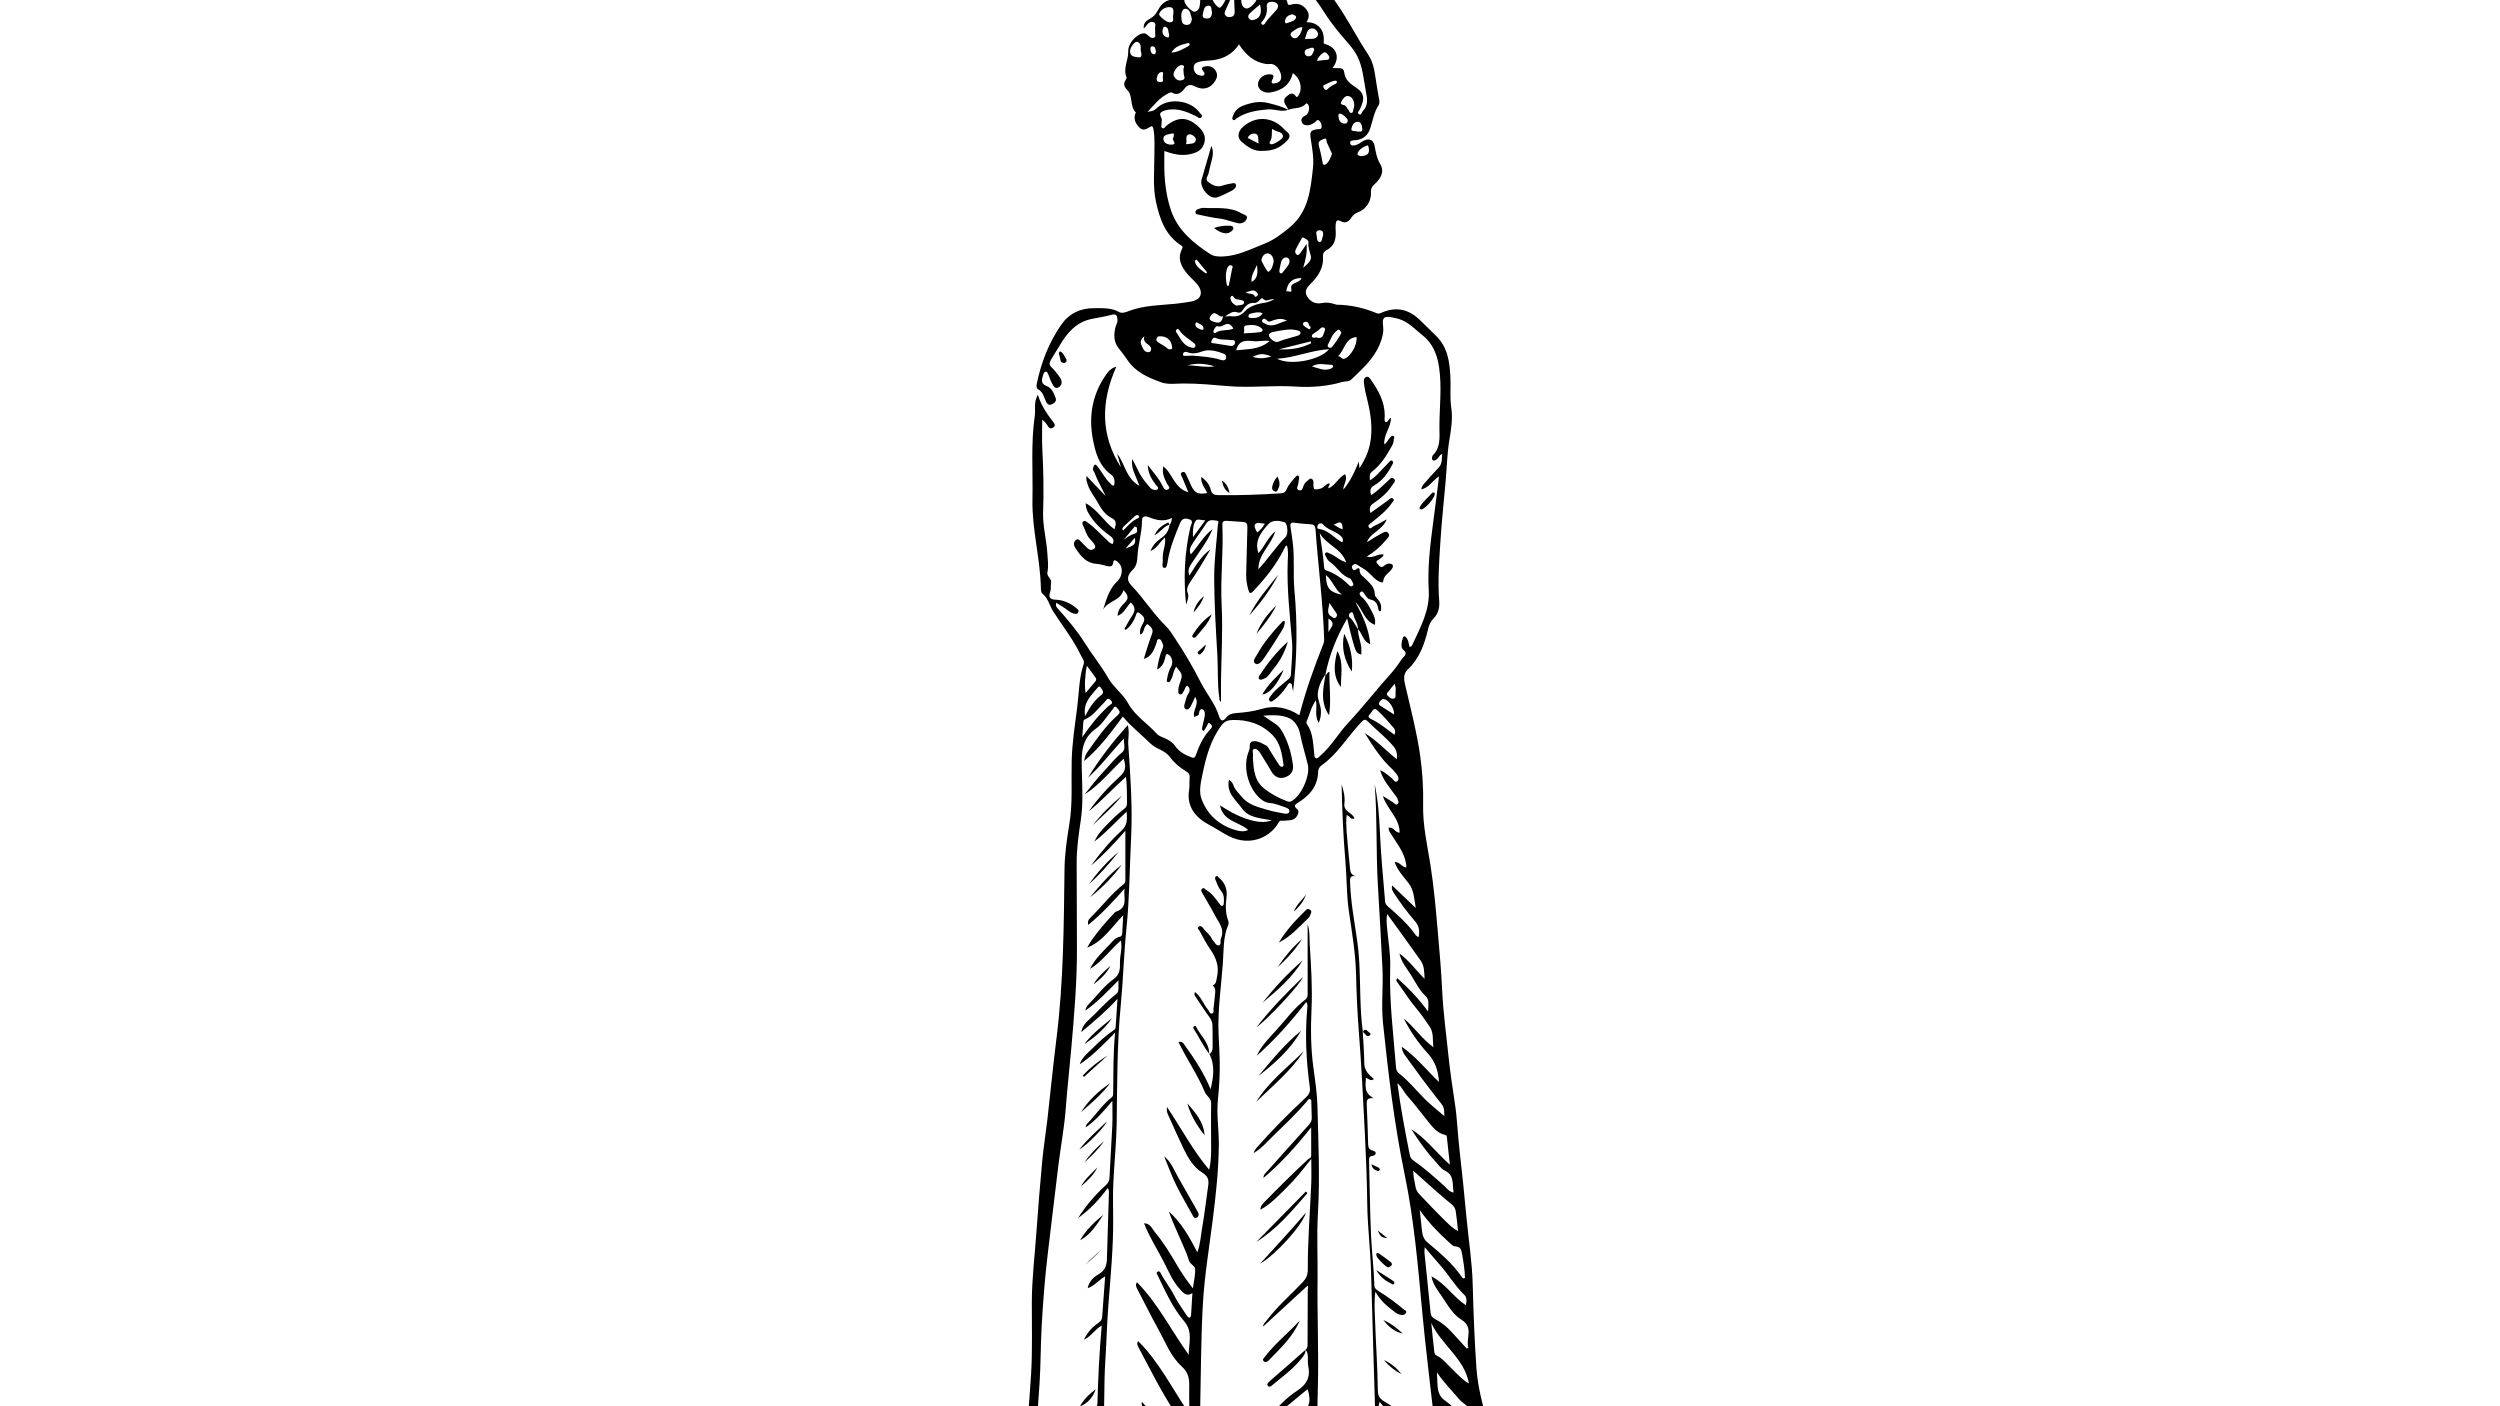 <?xml version="1.0" encoding="utf-8"?>
<!-- Generator: Adobe Illustrator 26.0.2, SVG Export Plug-In . SVG Version: 6.00 Build 0)  -->
<svg version="1.1" id="Layer_1" xmlns="http://www.w3.org/2000/svg" xmlns:xlink="http://www.w3.org/1999/xlink" x="0px" y="0px"
	 viewBox="0 0 1920 1080" style="enable-background:new 0 0 1920 1080;" xml:space="preserve">
<g>
	<g>
		<path d="M1042.93,483.11c-0.09,4.89,2.05,9.39,2.54,14.17c0.18,1.8,0.03,3.63,0.03,5.45c-3.82-1.15-4.19-1.65-6.99-11.71
			c-1.32-4.76-2.34-9.61-3.89-16.07c-8.19,14.37-13.77,28.19-16.69,43.09l0.18-0.18c-3.44,4.61-5.84,10.13-6.09,15.47
			c-0.18,3.97,2.42,8.31,2.47,12.81c0.03,2.82-0.19,5.54-1.67,8.94c-3.66-5.72-0.85-11.51-2.24-17.15
			c-3.72,5.05-4.7,10.87-7.06,16.07c-0.24,0.53-0.25,1.46,0.06,1.9c5.02,6.97,4.78,15.22,5.79,23.17c0.13,1.04-0.23,2.54,1.12,3.1
			c1.59,0.66,2.32-0.78,3.31-1.62c8.49-7.18,13.87-17.02,21.33-25.04c11.56-12.43,21.94-25.86,33.29-38.46
			c3.1-3.44,5.72-7.33,8.39-11.14c1.43-2.04,4.92-3.59,0.77-7.01c-1.9-1.56-1.24-5.73-0.31-8.64c0.74-2.32,2.07-1.72,3.14-0.13
			c1.32,1.98,1.56,4.33,2.03,6.55c1.13,0.25,1.76-0.44,2.09-1.15c6.18-13.55,13.68-26.5,12.74-42.42
			c-1.33-22.39,2.65-44.49,5.32-66.63c0.8-6.66,1.66-13.32,2.58-20.61c-5.08,3.16-7.5,8.64-13.62,9.98c0.33-3.11,2.62-4.69,4.13-6.6
			c1.96-2.47,4.19-4.73,6.37-7.02c5.13-5.4,5.14-5.38,5.53-13.6c-2.15,0.63-2.55,3.01-4.2,4.08c-0.98,0.63-1.89,1.62-3.05,0.59
			c-0.82-0.74-0.65-1.82-0.29-2.8c0.11-0.31,0.21-0.68,0.43-0.9c6.16-6.12,5-13.83,5-21.46c0-15.47,2.05-30.97-0.31-46.39
			c-1.45-9.48-4.72-18.05-12.82-24.41c-5.17-4.05-9.57-8.98-15.87-11.58c-2.48-1.02-5.04-1.65-7.56-2.06
			c-6.24-1.01-7.49,0.32-6.7,6.58c0.65,5.14-0.74,9.76-2.69,14.42c-4.66,11.13-13.45,18.8-21.84,26.85c-1.9,1.83-4.43,1.1-6.62,1.75
			c-11.76,3.5-24.26,4.37-36.04,3.59c-17.3-1.15-34.48,1.11-51.68-0.33c-11.6-0.97-23.2-2.12-34.88-2.03
			c-5.63,0.04-11.43,1-16.85-0.97c-9.94-3.61-19.59-7.82-25.8-17.16c-2.01-3.02-4.19-5.89-6.52-8.71
			c-4.1-4.98-4.09-11.03-2.42-17.07c0.39-1.43,1.44-2.84,1.35-4.2c-0.18-2.59,0.17-5.96-4.59-4.64c-4.95,1.36-10.07,2.13-15.11,3.13
			c-12.01,2.4-19.14,10.87-24.81,20.69c-2.15,3.71-4.64,7.21-6.69,10.99c-1.22,2.25-1.36,3.7,0.68,5.6
			c2.29,2.13,4.17,4.72,6.05,7.25c2.02,2.72,2.46,5.97-0.53,7.91c-3.05,1.97-4.36-1.29-5.49-3.36c-1.18-2.17-1.83-4.62-2.81-6.9
			c-0.39-0.9-1.06-1.96-2.19-1.61c-0.61,0.19-1.19,1.14-1.39,1.86c-1.02,3.63-2.81,7.17,2.79,9.3c3.65,1.39,5.29,5.45,6.61,9.05
			c0.96,2.61-1.22,4.04-3.2,4.91c-2.07,0.91-3.37-0.43-4.25-2.28c-1.59-3.36-2.16-7.3-6.02-9.33c-1.32-0.7-1.35-2.64-1.04-4.15
			c3.36-16.28,9.22-31.56,18.69-45.29c6.02-8.74,14.68-12.94,25.15-12.88c6.57,0.04,13.28-0.49,19.49,2.99
			c2.31,1.3,5.34-0.03,7.68-0.91c11.76-4.41,24.15-4.27,36.36-5.55c3.63-0.38,7.24-0.97,10.84-1.56c7.97-1.31,10.16-6.84,5.08-13.25
			c-2.15-2.71-4.93-4.92-7.19-7.56c-4.99-5.82-8.51-12.07-4.4-19.92c0.6-1.15,0.33-1.71-0.71-2.38
			c-12.02-7.7-16.36-19.76-19.28-32.94c-2.72-12.25-1.37-24.52-1.35-36.77c0.01-6.49,0.44-12.93-0.7-19.39
			c-0.4-2.28-0.93-3.17-3.05-1.73c-2.53,1.71-5.2,2.81-7.69,0.31c-2.78-2.79-4.6-6.12-3.38-10.31c0.14-0.47,0.71-1.2,0.6-1.31
			c-4.96-4.75-1.98-12.59-6.61-17.29c-2.36-2.39-3.22-4.47-1.41-7.41c0.43-0.69,1.05-1.72,0.82-2.29
			c-2.85-6.9,1.53-13.29,1.34-20.03c-0.17-5.95,5.88-12.77,11.35-13.75c1.68-0.3,2.86,0.68,4,1.66c1.29,1.1,2.67,2.51,4.38,1.67
			c1.89-0.92,0.64-2.99,0.91-4.53c0.08-0.49,0.11-1.02,0.01-1.49c-0.44-2,1.22-4.95-1.22-5.89c-2.62-1-4.54,1.24-6.04,3.35
			c-0.27,0.39-0.72,0.65-1.51,1.35c-0.42-4.01,2.11-5.9,4.52-7.21c2.88-1.57,4.69-3.4,6.26-6.46c2.45-4.78,6.3-8.66,12.54-8.38
			c2.06,0.09,3.72-0.34,5.04-2.4c3.96-6.2,12.1-9,18.61-6.11c2.81,1.25,4.85,0.95,7.46-0.15c2.72-1.14,5.74-1.72,8.68-2.19
			c4.19-0.66,6.65,2.42,5.13,6.5c-1.51,4.05-3.43,7.94-5.17,11.91c-0.67,1.53-1.57,3.1-0.22,4.66c1.25,1.44,2.93,1.45,4.62,0.95
			c1.94-0.58,2.41-2.21,2.39-3.94c-0.04-2.66-0.28-5.32-0.38-7.98c-0.27-6.72,3.68-11.2,10.41-11.4c5.16-0.16,10.86-1.5,13.92,4.84
			c0.59,1.21,2.14,0.4,3.26,0.48c5.62,0.39,11.68-0.02,13.37,7.49c0.53,2.35,2.24,1.22,3.62,0.94c4.71-0.97,8.32,0.32,11.22,4.45
			c2.31,3.29,1.55,6.2-0.25,9.36c8.72-0.28,14.16,6.1,13.17,15c-0.16,1.43,0.47,1.53,1.55,1.85c8.68,2.54,11.18,10.67,5.32,18.18
			c3.24,0.72,8.31-1.35,8.86,3.22c0.78,6.4,4.7,8.88,9.47,12.15c6.41,4.39,6.34,8.82,2.46,16.7c-0.51,1.04-2.3,2.4-0.68,3.41
			c1.99,1.23,2.05-1.24,2.98-2.19c4.48-4.58,3.57-9.48,2.45-15.27c-1.76-9.13-2.27-18.4-6.59-26.98
			c-3.21-6.37-8.29-11.27-12.66-16.56c-4.68-5.66-9.14-11.44-13-17.6c-3.9-6.23-8.39-11.96-12.91-17.71
			c-1.54-1.96-3.71-3.16-5.66-3.9c-6.8-2.59-12.99-6.46-21.06-6.09c-9.89,0.45-19.09,3.65-28.83,4.75
			c5.34-4.47,11.65-6.97,18.27-8.65c4.02-1.02,8.21-1.36,12.31-2.09c3.72-0.67,7.17-0.17,10.7,1.3c7.42,3.1,15.22,5.11,21.99,9.89
			c8.38,5.92,13.88,14.16,19.23,22.47c6.98,10.85,12.94,22.37,20.08,33.11c4.6,6.92,4.93,14.57,6.25,22.16
			c0.69,3.94,1.26,7.89,2.02,11.82c0.33,1.71,0.47,3.42-0.46,4.86c-3.33,5.16-4.34,11.12-6.06,16.84c-1.76,5.87-5.4,9.34-11.7,9.91
			c-1.57,0.14-4.58-0.1-3.94,2.46c0.61,2.44,3.38,1.57,5.2,0.94c1.53-0.54,2.84-1.67,4.26-2.52c4.7-2.8,8.29-1.68,9.3,3.66
			c0.9,4.75,1.58,9.27,4.19,13.63c3.78,6.32,0.2,11.55-4.42,15.75c-2.13,1.94-2.8,3.71-2.62,6.42c0.41,6.23-3.81,12.72-9.6,14.85
			c-2.31,0.85-4.04,2.13-5.37,4.18c-2,3.1-4.53,4.92-8.34,2.78c-2.84-1.6-3.6,0.19-3.79,2.49c-0.15,1.81-0.07,3.65,0.04,5.47
			c0.37,6.29-1.28,11.49-7.38,14.52c-1.59,0.79-2.51,2.48-2.38,4.13c0.72,8.95-3.49,15.62-9.54,21.53c-2.76,2.7-5.08,5.73-2.66,9.65
			c2.47,3.99,6.36,6.14,11.05,5.14c3.46-0.74,6.58-0.25,9.79,0.68c0.64,0.19,1.27,0.55,1.91,0.56c10.59,0.16,20.75,2.36,30.51,6.46
			c1.12,0.47,2.1,0.51,3.31-0.05c10.86-5.02,20.73-3.41,29.48,4.83c4.35,4.1,8.53,8.37,12.83,12.52
			c9.25,8.93,10.66,20.44,11.19,32.45c0.33,7.58-0.48,15.17,0.63,22.75c1.22,8.3-0.02,16.46-1.41,24.75
			c-1.73,10.29-1.94,20.83-2.85,31.25c-1.39,15.9-3.14,31.79-4.12,47.71c-0.93,14.94-2.07,29.9-0.86,44.9
			c0.4,4.97-0.7,9.72-4.32,13.34c-2.38,2.38-3.54,5.14-4.26,8.27c-2.69,11.63-6.66,22.57-15.67,31.05c-4,3.77-2.62,8.78-1.6,13.13
			c4.1,17.58,8.68,35.06,11.21,52.96c1.77,12.53,2.55,25.15,2.27,37.83c-0.34,15.55,3.17,30.7,5.58,45.9
			c2.63,16.61,4.13,33.28,5.56,49.99c1.34,15.57,2.8,31.12,3.5,46.73c0.72,15.94,2.9,31.74,4.54,47.58
			c1.34,12.87,3.12,25.71,5.13,38.5c1.86,11.86,2.21,23.84,3.58,35.74c2.04,17.67,3.81,35.38,5.48,53.09
			c1.59,16.89,4.26,33.67,4.71,50.69c0.57,21.46,1.38,42.93,2.86,64.33c0.65,9.33,2.44,18.59,4.81,27.83
			c1.63,6.35,2.14,13.59,2.24,20.52c0.21,14.99,3.55,29.66,4.77,44.56c0.89,10.98,1.34,21.51-5.64,31.08
			c-2.93,4.02-5.93,6.17-10.87,4.45c-5.17-1.8-9.82-0.43-14.16,2.45c-2.11,1.4-3.83,3.17-4.17,5.92
			c-1.31,10.76-8.21,16.42-17.89,19.54c-2.88,0.93-4.79,2.08-5.52,5.85c-1.5,7.77-4.19,15.32-6.39,22.95
			c-0.79,2.75-1.97,5.39-3.87,7.48c-2.19,2.41-4.47,3.53-8.11,1.47c-9.94-5.62-19.59-11.52-28.24-19.08
			c-4.01-3.5-9.08-1.87-11.77,1.28c-9.5,11.12-20.83,9.32-32.46,5.55c-5.89-1.91-11.69-3.39-17.92-3.87
			c-5.4-0.41-10.87-1.33-16.06-3.37c-4.34-1.71-8.88-2.47-13.66-2.41c-4.44,0.06-8.92-0.26-13.29-1.67
			c-7.64-2.46-15.76-2.01-23.58-3.51c-3.52-0.67-6.56,0.42-8.96,3.86c-3.17,4.54-7.63,7.86-12.98,9.79
			c-8.12,2.93-16.21,5.94-24.36,8.79c-3.63,1.27-7.35-0.68-8.42-5.51c-1.88-8.52-6.82-16.37-5.78-25.52
			c0.21-1.82-1.1-2.31-2.22-2.88c-7.1-3.59-13.69-8.18-21.51-10.39c-4.85-1.37-7.86-4.87-8.72-9.95
			c-0.94-5.59-1.92-11.25,0.41-16.71c1.12-2.63-0.04-4.19-1.89-5.51c-5.27-3.75-10.05-8.19-16.29-10.53
			c-3.59-1.34-6.57-3.88-9.57-6.29c-5.28-4.24-7.07-9.56-6.43-16.32c2.4-25.18,5.03-50.37,6.5-75.61
			c1.06-18.26,0.48-36.62,0.54-54.93c0.05-18.01,2.27-35.88,3.54-53.81c1.28-18.1,2.72-36.19,4.42-54.25
			c1.03-10.9,2.79-21.72,4.04-32.6c2.35-20.48,4.31-41.02,6.89-61.47c5.44-43.22,5.68-86.67,6.21-130.12
			c0.14-11.67,1.77-23.23,3.69-34.73c2.68-16.03,1.42-32.22,1.81-48.34c0.34-14.04,2.5-27.83,4.28-41.7
			c1.42-11.03,1.28-22.28,4.94-32.99c0.86-2.52-1.02-4.36-2.01-6.44c-5.8-12.26-14.26-22.84-21.5-34.18
			c-2.82-4.42-3.7-9.97-8.19-13.47c-0.93-0.73-1.13-2.79-1.16-4.24c-0.45-22.84-6.94-45.08-6.47-68.05
			c0.44-21.46-1.31-42.96,1.79-64.35c0.73-5.02-1.03-10.34,2.38-16.08c2.58,8.53,7.29,15.08,12.24,21.5
			c1.04,1.35,1.07,2.7-0.69,3.75c-1.69,1.01-2.83,0.49-3.76-1c-1.05-1.67-2.07-3.36-4.46-5.04c0,7.46-0.33,14.93,0.07,22.37
			c0.87,16.15,1.18,32.32,0.61,48.46c-0.38,10.98,2.68,21.44,3.3,32.23c0.27,4.66,1.01,9.33,0,13.92c-0.77,3.5,3.59,4.89,2.81,8.55
			c-0.45,2.12,0.13,4.51-0.71,6.79c-1.32,3.61-0.4,5.67,3.96,5.82c6.15,0.2,11.57,2.56,16.25,6.62c1.07,0.93,2.22,1.58,1.31,3.2
			c-0.88,1.58-2.34,1.12-3.55,0.79c-2.62-0.71-4.58-2.64-6.78-4.1c-2.04-1.35-4.11-2.65-6.4-4.13c-1.1,2.73,0.7,3.95,1.74,5.14
			c7.11,8.07,14.05,16.14,19.84,25.37c5.83,9.3,12.86,17.87,18.32,27.46c4.07,7.14,11.2,11.91,15.12,19.12
			c5.33,9.8,14.95,15.49,22.1,23.53c1.74,1.95,4.84,2.71,7.34,3.97c2.72,1.38,5.25,3.13,6.93,5.61c3.09,4.54,7.63,6.67,12.48,8.56
			c2.07,0.81,2.69-0.18,3.25-1.78c2.57-7.46,5.89-14.51,11.51-20.23c1.46-1.49,0.81-2.91-0.42-3.86c-1.82-1.41-1.98,0.41-2.55,1.57
			c-0.71,1.43-1.65,2.74-2.52,4.15c-2.01-1.28-1.09-2.97-0.79-4.5c0.51-2.61,1.34-5.17,1.65-7.79c0.21-1.79-0.2-4.14-2.13-4.57
			c-1.6-0.36-2.23,1.71-2.32,3.18c-0.16,2.6-3.03,1.37-3.48,3.18c-2.22-5.31,4.32-9.9,0.48-15.83c-1.34,2.92-2.26,5.31-3.52,7.52
			c-0.72,1.27-2.19,2.65-3.63,1.98c-1.33-0.62-1.52-2.39-0.94-3.98c0.95-2.65,1.22-5.52,2.86-7.95c1.49-2.21,1.45-4.35-0.86-6.19
			c-1.6,0.93-1.7,2.76-2.58,4.07c-0.81,1.21-1.19,3.15-3.12,2.53c-1.57-0.5-1.08-2.32-1.08-3.52c0-1.45,0.43-2.95,0.92-4.35
			c2.5-7.15,2.53-7.14-2.62-13.26c-2.13,2.91-2.14,6.61-3.83,9.6c-0.55,0.98-0.85,2.54-2.27,2.24c-1.68-0.35-0.94-1.96-0.78-2.94
			c0.5-3.12,1.41-6.16,3-8.92c1.71-2.98,0.82-7.75-2.01-9.32c-1.94-1.08-2.11,0.62-2.39,1.86c-0.87,3.77-2.04,7.33-6.36,9.66
			c0.77-5.65,1.93-10.64,3.93-15.41c0.61-1.46,1.17-2.85,0.4-4.28c-0.76-1.4-1.08-3.67-2.91-3.68c-1.79-0.01-1.51,2.28-2.05,3.56
			c-1.94,4.65-3.27,9.73-9.6,11.68c2.2-6.83,3.95-13.17,6.32-19.27c1.33-3.42-0.64-5.05-2.52-6.81c-1.67-1.56-2.1,0.4-2.82,1.39
			c-1.3,1.78-0.69,4.69-3.65,5.98c-0.83-3.59,0.83-6.45,2.22-8.92c2.37-4.21-0.82-5.99-3.04-7.73c-1.91-1.5-2.37,1.27-2.75,2.35
			c-1.54,4.32-4.01,7.84-7.48,10.65c-0.39-0.22-0.78-0.43-1.17-0.65c1.97-3.42,3.76-6.96,5.96-10.22c2.52-3.73,2.58-6.96-1.08-10.15
			c-3.27,3.28-4.87,8.25-10.15,10.28c0.25-4.43,2.7-7.45,5.22-9.77c4-3.68,2.76-6.43-0.69-9.97c-2.19,8.26-11.9,8.13-15.57,14.91
			c2.47-7.91,4.64-15.82,10.8-21.7c4.65-4.45,4.73-11.75,0.12-15.14c-1.7-1.25-2.81-1.86-3.22,0.99c-0.37,2.6-2.07,3.07-4.42,2.48
			c-2.9-0.72-5.82-1.59-8.78-1.82c-7.82-0.6-11.8-6.18-15.69-11.8c-1.32-1.91-1.91-4.72,0.15-6.39c2.16-1.75,3.43,0.85,4.86,2.08
			c0.12,0.11,0.18,0.29,0.31,0.39c2.79,2.3,5.5,7.34,9.26,3.87c2.04-1.88-2.13-5.45-4.12-7.89c-2.26-2.77-3.02-6.25-4.6-9.35
			c-0.52-1.03-1.23-2.66,0.25-3.6c1.21-0.77,2.18,0.38,3.1,1.01c5.55,3.78,9.85,8.95,14.81,13.38c1.33,1.19,2.31,2.91,4.61,3.02
			c0.82-2.49,0.8-4.03-1.92-6c-6.99-5.05-13.34-10.95-17.43-18.76c-0.97-1.86-1.4-4-1.53-6.48c8.98,4.73,13.89,13.99,22.13,20.07
			c1.2-3.82,2.12-6.58-2.41-8.84c-4.8-2.4-7.85-7-10.41-11.7c-2.53-4.65-6.15-8.7-7.7-13.9c-0.51-1.73-1.44-3.36-0.96-6.54
			c5.26,5.51,9.98,10.46,14.71,15.41c-2.85-6.03-6.18-11.57-8.47-17.66c-0.46-1.22-1.58-2.26-1.21-3.69
			c0.25-0.93,0.54-2.19,1.22-2.59c1.01-0.59,1.63,0.58,2.27,1.35c3.47,4.21,5.74,9.33,9.9,13.01c0.7,0.62,1.02,1.8,2.8,1.51
			c0.57-3.08,0.57-6.31-2.25-8.34c-9.32-6.72-12.11-16.89-14.07-27.17c-3.3-17.35-0.6-33.79,9.46-48.67
			c1.93-2.86,3.84-5.76,8.56-7.14c-11.97,26.83-12.25,52.56,3.53,77.38c-0.96-3.46-1.92-6.93-2.88-10.39
			c6.1,7.48,6.44,18.6,17.07,24.59c-2.56-7.57-6.76-13.24-5.49-20.59c1.45,2.81,3.02,5.56,4.31,8.44c2.14,4.77,5.31,8.8,8.71,12.69
			c0.65,0.74,1.33,1.61,2.18,1.98c1.37,0.6,3.26,1.06,4.26-0.01c1.18-1.26-0.58-2.3-1.32-3.27c-3.44-4.52-6.14-9.33-6.25-15.28
			c3.91,5.34,8.6,10.13,11.4,16.16c1.05,2.26,2.4,3.7,4.36,2.48c1.96-1.22-0.25-2.84-0.9-4.13c-2.06-4.11-4.07-8.18-2.94-13.43
			c7.35,5.5,8.16,16.64,19.26,19.84c-1.86-4.49-3.23-7.6-4.42-10.77c-0.57-1.53-2.67-3.63-0.13-4.67c2.15-0.88,2.73,1.84,3.52,3.34
			c1.15,2.21,2.03,4.56,3.09,6.82c2.81,5.97,5.24,7.14,12.49,5.93c-1.75-3.86-5.03-7.13-4.64-12.41c3.84,2.7,6.33,5.85,7.3,9.83
			c0.86,3.49,2.76,4.14,6.03,4.18c15.99,0.19,31.95-0.35,47.9-1.42c2.06-0.14,3.34-0.82,4.18-2.82c1.56-3.73,4.32-6.69,6.93-9.71
			c0.51-0.59,1.08-1.43,2.04-1.01c0.92,0.41,0.86,1.38,0.76,2.19c-0.18,1.48-0.51,2.93-0.71,4.41c-0.2,1.51-1.86,3.44,0.26,4.42
			c2.29,1.05,3.12-0.88,3.68-2.78c0.54-1.81,1.68-3.24,3.24-4.32c1.02-0.7,1.71-2.37,3.33-1.4c1.33,0.8,1.25,2.33,1.22,3.61
			c-0.14,4.72,0.44,5.03,5.28,3.84c2.76-0.68,4.05-3.43,6.74-4.2c1.31,1.49-1.18,2.2-0.41,3.97c5.3-2.3,7.5-8.25,12.72-10.92
			c2.14,4.39-1.34,7.83-1.38,11.88c5.25-6.13,8.58-13.31,11.86-21.45c0.25,2.25,0.4,3.65,0.55,5.05c3.76-5.79,6.73-11.97,8.07-18.61
			c2.3-11.46,0.66-22.87-2.11-34.08c-1-4.05-1.99-8.07-2.48-12.21c-0.22-1.89-0.43-4.06,1.29-5.02c2.1-1.18,3.3,0.95,4.29,2.38
			c5.74,8.25,10.46,16.9,10.34,27.39c-0.02,1.57-0.62,3.29,0.54,4.72c2.34,0.12,2.31-2.65,4.21-3.25c0.13,7.19-5.72,12.78-5.1,20.27
			c2.2-1.18,2.76-3.25,4.05-4.68c0.77-0.85,1.38-2.19,2.75-1.73c1.75,0.59,0.38,1.97,0.43,2.98c0.13,2.46-1.24,4.42-2.37,6.44
			c-3.74,6.71-7.94,13.09-14.11,17.83c-2.32,1.78-2.07,3.87-1.74,6.85c5.17-3.12,8.34-7.8,12.37-11.49
			c0.73-0.67,1.23-1.63,2.03-2.18c0.82-0.57,1.38-2.33,2.78-1.22c1.24,0.98,0.24,2.25-0.24,3.17c-3.26,6.25-7.35,12.01-13.54,15.5
			c-3.48,1.96-3.42,4.14-2.59,7.6c5-3.05,8.79-7.14,12.88-10.86c1.27-1.15,2.62-3.35,4.57-1.85c2.16,1.66-0.13,3.46-0.93,4.75
			c-3.65,5.9-8.87,10.32-14.56,14.13c-2.8,1.87-3.53,4.04-2.38,7.53c4.77-3.46,9.28-6.76,13.84-9.98c0.99-0.7,2.05-2.28,3.42-1.04
			c1.5,1.35-0.21,2.38-0.87,3.37c-4.15,6.18-10.11,10.52-15.75,15.15c-1.2,0.98-2.93,1.88-1.92,3.46c1.24,1.93,2.59-0.24,3.69-0.74
			c3.11-1.4,6.06-3.16,10.1-5.33c-3.44,8.48-12.43,10.05-15.26,17.57c3.57-2.18,7.06-4.53,10.76-6.46c1.72-0.89,4.06-2.8,5.79-0.38
			c1.48,2.08-0.75,3.73-1.93,5.16c-3.98,4.82-8.62,8.98-14.65,12.66c5.14,1.7,8.52-2.54,12.88-1.5c-0.33,1.82-1.9,2.43-3.07,3.43
			c-1.07,0.91-3.8,1.44-1.73,3.55c1.25,1.28,2.53,4.02,5.26,1.58c0.94-0.84,2.36-1.62,3.56-1.62c2.33,0,4.1,1.07,2.48,3.78
			c-2.04,3.4-6.46,4.94-6.85,9.91c-0.13,1.66-3.21,0.17-4.64-0.8c-3.72-2.53-6.22-6.5-10.19-8.78c-1.86-1.07-3.66-2.26-5.48-3.41
			c-1.25-0.8-2.28-0.18-3.15,0.59c-0.89,0.78-0.61,1.83-0.13,2.75c0.76,1.46,1.81,1.23,2.85,0.33c1.33-1.15,2.71-1.3,2.66,0.75
			c-0.09,3.28,2.43,4.51,4.23,6.31c3.49,3.51,7.43,6.61,7.44,12.35c0,1.37,1.59,2.82,2.63,4.09c2.12,2.61,2.71,5.46,1.92,8.67
			c-1.7,0.36-1.76-1.08-1.88-1.76c-0.64-3.71-1.95-6.49-6.24-7.22c-1.93-0.33-3.09-2.36-4.27-4.02c-0.68-0.96-1.49-2.86-2.98-1.79
			c-1.49,1.08-0.83,2.62,0.53,3.76c3.94,3.3,6.18,7.8,8.47,12.23c1.44,2.77,2.53,5.66,1.85,9.31c-8.47-3.32-9.35-12.26-14.99-17.47
			c5.44,10.04,10.38,20.19,11.44,32.33c-5.82-2.31-5.96-8.22-9.39-11.46c0.08-3.96-2.45-7.09-3.42-10.73
			c-0.28-1.05-0.48-3.15-2.37-2.01c-1.37,0.82-1.75,2.74-0.36,3.87C1039.6,476.72,1040.75,480.26,1042.93,483.11z M989.4,84.37
			l0.09,0.07c-0.54-1.03-0.96-2.14-1.64-3.06c-1.82-2.44-2.45-5.13,0.03-7.13c2.03-1.63,4.63-4.29,7.35-0.3
			c0.89,1.31,1.69-0.12,2.13-0.87c3.27-5.53,1.21-13.17-4.48-16.92c-2.17,9.03-8.4,13.39-17.14,14.85
			c-4.69,0.78-9.06-1.74-9.56-5.47c-0.55-4.07,3.31-8.2,8.01-8.45c2.7-0.14,5.04,0.25,3.1,3.87c-1.84,3.43,0.35,3.41,2.6,2.93
			c2.02-0.43,3.68-1.55,4.01-3.9c0.55-3.84-2.39-9.06-5.93-10.48c-1.9-0.76-3.86-0.06-5.86-0.39c-9.32-1.5-15.44-7.19-20.56-15.04
			c-5.03,7.57-11.85,11.17-20.53,12.2c-3.25,0.39-6.61,0.26-9.83,1.11c-2.63,0.69-4.72,1.81-4.41,5.04
			c0.29,3.01,1.85,4.95,4.87,5.52c1.1,0.21,2.41,0.64,3.18-0.6c0.64-1.02-0.07-1.89-0.72-2.67c-2.37-2.83-0.08-3.49,1.97-3.79
			c2.98-0.43,5.51,0.5,7.36,3.15c1.92,2.75,1.49,5.37-0.06,7.94c-3.5,5.79-9.18,7.61-15.22,4.55c-3.52-1.78-5.87-2.01-8.55,1.63
			c-2.06,2.79-5.12,5.52-9.4,3.05c-1.15-0.67-2.1,0.07-3.19,0.61c-6.47,3.21-10.67,8.83-15.73,14.08c4.82-0.79,4.82-0.79,7.8-3.44
			c8.53-7.59,25.33-5.57,32.14,3.94c0.76,1.06,2.86,2.13,1.36,3.73c-1.35,1.43-2.72-0.28-3.97-0.88c-5.73-2.75-11.5-5.34-18.05-5.23
			c-3.04,0.05-6.23,0.46-8.63,2.08c-2.52,1.7,0.69,4.19,0.31,6.41c-0.14,0.81-0.13,1.65-0.18,2.48c-0.06,1.14-0.58,2.62,0.43,3.29
			c1.58,1.06,2.25-0.85,3.16-1.6c8.9-7.27,16.47-7.12,24.76,0.61c3.87,3.61,6.18,7.81,4.26,13.26c-1.89,5.34-6.35,7.01-11.43,8
			c-6.59,1.28-12.74-0.39-19.05-2.56c0,3.03,0.03,5.68-0.01,8.32c-0.19,12.73,1.11,25.43,5.18,37.38
			c5.14,15.08,17.04,24.94,30.01,33.39c2.99,1.95,6.42,2.05,10.08,1.88c11.47-0.55,21.38-5.78,31.7-9.83
			c7.34-2.88,13.4-7.59,19.41-12.58c14.4-11.96,15.99-28.97,17.8-45.6c0.79-7.28-0.56-14.9-1.71-22.25
			c-0.81-5.2-0.42-6.63,4.82-7.44c1.37-0.21,3.3,0.46,3.51-1.78c0.18-1.9-0.57-3.77-1.99-4.92c-1.48-1.2-2.25,0.78-3.25,1.43
			c-1.55,1.01-3.05,2.01-4.96,2.19c-2.42,0.23-4.56-0.51-5.19-2.87c-0.58-2.15,0.78-3.63,2.95-4.54c2.68-1.12,3.75-6.69,1.93-8.72
			c-0.54-0.6-1.21-0.86-1.68-0.31C999.2,83.86,993.74,82.48,989.4,84.37z M898.13,403.04c1.29-1.14,1.57-2.66,1.96-5.26
			c-6.4,3.17-12.02,1.68-17.73-0.56c-2.1-0.83-5.33-1.49-5.32,2.69c0.03,9.21-2.96,18.03-3.47,27.18c-0.21,3.72-0.5,7.51-3.74,10.62
			c-3.28,3.15-5.35,7.31-1.23,11.59c9.79,10.17,17.23,22.34,27.41,32.2c2.35,2.27,4.03,5.26,5.88,8.01
			c7.42,11.05,14.16,22.49,20.2,34.38c4.51,8.87,11.25,16.62,14.19,26.27c1.44,4.75,3.61,3.25,5.3,1.09
			c2.14-2.72,4.71-3.38,7.8-3.61c6.7-0.5,13.17-1.27,19.82-3.26c9.62-2.88,19.65-1.04,28.7,4.92c4.92-18.9,11.37-37.03,18.52-54.93
			c0.42-1.04,0.58-2.26,0.54-3.39c-0.87-28.28-4.65-56.34-6.66-84.53c-0.18-2.47-1.19-3.6-3.62-3.78c-4.15-0.31-8.31-0.56-12.41-1.2
			c-2.97-0.46-3.54,0.71-3.16,3.25c0.63,4.1,1.25,8.2,1.76,12.32c1.48,11.94,0.11,24.01,1.22,35.92c2.45,26.24,2.09,52.39-1,77.83
			c-0.1-0.42-0.35-1.56-0.63-2.69c-0.3-1.23,0.11-3.02-1.49-3.39c-1.64-0.37-1.99,1.47-2.72,2.47c-2.76,3.76-5.59,7.45-9.45,10.18
			c-1.14,0.8-2.48,2.34-3.85,0.83c-1.05-1.16,0.13-2.52,0.86-3.58c3.36-4.88,8.16-8.27,12.59-12.05c1.4-1.19,2.88-2.19,2.99-4.32
			c0.43-8.63,1.56-17.17,0.85-25.91c-1.65-20.19-4.04-40.36-3.29-60.7c0.15-4.15,0.67-8.46-0.58-12.64
			c-1.54,0.43-1.66,1.55-2.08,2.4c-6.02,12.23-14.39,22.71-23.72,32.54c-2.22,2.34-3.06,1.85-3.83-0.9
			c-1.14-4.03-1.81-8.09-1.68-12.31c0.35-11.65,0.57-23.31,0.92-34.96c0.08-2.55-0.01-4.72-3.33-4.91
			c-4.15-0.23-8.29-0.5-12.43-0.83c-2.48-0.19-3.57,0.56-3.45,3.34c0.91,20.64-1.61,41.21-0.55,61.92c1,19.41-0.28,38.93-0.52,58.41
			c-0.06,4.98-0.01,9.96-0.01,15.28c-1.6-1.04-1.14-2.13-1.27-3.05c-1.6-10.74-0.86-21.59-1.48-32.38
			c-1.14-19.75-2.39-39.52-2.46-59.28c-0.05-13.76,1.81-27.53,2.83-41.3c0.09-1.19,1.31-2.74-0.97-3.08
			c-2.95-0.43-5.86-1.15-7.98,2.19c-3.21,5.04-6.9,9.77-10.07,14.84c-1.55,2.47-3.63,5.15-1.72,8.89c5.75-6.59,9.8-14.3,16.7-19.44
			c-3.86,9.41-10.19,17.17-15.58,25.53c-1.81,2.8-4.1,5.63-2.23,10.11c4.83-7.56,9-14.99,16.11-20.04
			c-4.95,8.78-10.2,17.35-15.87,25.63c-1.69,2.47-2.55,5.24-1.66,7.43c1.49,3.67-0.35,6.35-1.11,9.42
			c-2.13-20.12-1.27-40.05,3.3-59.78c0.43-1.85,2.85-4.62-0.77-5.78c-2.82-0.9-5.45-1.26-7.16,2.82c-3.84,9.2-7.55,18.35-9.34,28.23
			c-0.41,2.26-0.69,6.52-2.69,6.26c-2.61-0.35-1.04-4.13-1.27-6.43c-0.12-1.15-0.02-2.33,0.07-3.49c0.33-4.31,2.36-8.45,1.66-13.49
			c-4.15,3.28-5.84,8.5-11.28,10.38c2.29-4.62,3.37-6.29,9.06-10.42c3.54-2.57,5.17-5.8,5.77-9.85L898.13,403.04z M1002.61,1036.44
			l0.08,0.12c1.86-1.46,1.52-3.57,1.53-5.52c0.08-13.5,0.13-26.99,0.14-40.49c0-1.2,0.52-2.68-0.18-3.11
			c-11.56,10.63-22.93,21.09-34.05,31.32c-0.23-1.83,1.63-3.28,2.86-4.91c8.08-10.66,18.26-19.36,27.4-29.03
			c2.67-2.82,4.02-5.67,4-9.71c-0.09-21.97,1.68-43.88,2.64-65.82c0.26-5.96,0.04-11.94,0.04-19.27
			c-6.62,8.38-12.16,15.48-18.59,21.77c-6.39,6.25-12.47,12.92-20.47,17.26c-0.01-2.87,1.67-4.44,3.25-6.06
			c10.92-11.18,22.01-22.2,33.49-32.81c0.78-0.72,2.27-0.71,2.26-2.34c-0.05-7-0.02-14.01-0.02-22.02
			c-11.58,14.64-23.27,27.52-36.6,38.83c-0.11-2.46,1.58-3.7,2.83-5.1c10.49-11.82,21.05-23.58,31.65-35.3
			c1.51-1.67,2.65-3.34,2.55-5.71c-0.16-3.83-0.16-7.66-0.29-11.49c-0.03-0.94,0.31-2.17-0.75-2.71c-1.49-0.75-2,0.73-2.69,1.54
			c-7.58,8.88-16,16.95-24.4,25.02c-5.28,5.07-9.96,10.87-16.46,14.65c0.44-1.51,1.14-2.78,2.07-3.84
			c11.94-13.64,24.75-26.44,37.99-38.81c2.39-2.23,3.53-4.25,3.06-7.74c-2.74-19.98-3.78-40.04-2.02-60.18
			c0.14-1.65,0.64-3.49-0.74-5.39c-11.7,14.99-23.97,28.9-37.96,41.2c3.38-7.49,9.06-13.16,14.43-19.01
			c7.5-8.18,13.96-17.37,22.9-24.17c1.64-1.24,1.72-2.68,1.72-4.35c0-5.99-0.01-11.98-0.01-17.97c0-11.83,0-23.66,0-35.49
			c1.82,5.17,1.3,10.48,1.62,15.73c1.01,16.25,2.13,32.5,1.39,48.81c-0.7,15.32-0.65,30.62,1.46,45.89
			c1.34,9.71,2.8,19.49,3.06,29.26c0.74,27.62,1.96,55.22,0.36,82.88c-0.96,16.59-0.05,33.27-0.26,49.91
			c-0.35,28.3,0.99,56.59,0.18,84.9c-0.58,20.3-0.8,40.67,2.25,60.81c3.21,21.16,2.87,42.41,2.84,63.67
			c-0.01,8.01-0.57,15.98-2.47,24.89c2.77-1.68,4.44-2.72,6.13-3.72c3.57-2.11,6.97-4.83,11.3-4.94c3.4-0.09,5.36-1.69,7.38-4.2
			c4.7-5.85,10.61-9.17,18.4-6.66c6.98,2.24,13.96,2.37,21.1,0.79c2.03-0.45,4.28,0.01,6.35,0.81c8.58,3.31,16.37-1.05,17.95-10.2
			c0.94-5.43,1.35-11.04,5.59-15.14c2.03-1.96,2.05-3.86,1.15-6.26c-2.37-6.31-3.11-12.91-3.39-19.6
			c-0.8-18.97-3.07-37.81-5.17-56.65c-3.09-27.78-6.63-55.51-9.21-83.34c-3.27-35.3-6.28-70.68-13.48-105.43
			c-7.95-38.36-12.55-77.14-16.62-116.02c-1.46-13.95,0.23-27.98-0.43-41.95c-1.03-21.62-2.31-43.22-3.56-64.83
			c-1.47-25.6-0.4-51.29-2.42-76.88c2.6,12.22,3.48,24.63,4.03,37.07c0.77,17.63,2.49,35.19,3.95,52.77
			c0.15,1.81,0.94,2.91,2.31,4.11c7.4,6.43,14.75,12.94,20.56,20.95c0.74,1.01,1.42,2.26,2.96,2.37c0.9-5.27,0.13-8.67-3.09-12.39
			c-5.74-6.64-10.96-13.68-15.77-21.01c-1.08-1.65-2.31-3.5-1.5-6.11c5.95,5.68,11.59,11.06,18.09,17.27
			c-1.22-7.44-1.45-13.85-5.5-19.07c-3.91-5.04-8.37-9.68-10.73-16.15c4-0.49,5.37,3.93,8.99,4.09c-0.05-1.01-0.03-1.82-0.15-2.61
			c-1.33-8.85-6.92-15.6-11.42-22.86c-1.02-1.65-2.38-3.03-1.87-5.14c3.71-0.48,4.96,3.92,8.28,3.89
			c0.12-11.08-9.37-17.57-12.87-28.15c3.41,2.1,5.68,3.44,7.89,4.87c1.07,0.69,2.06,2.36,3.38,1.37c1.45-1.08,0.32-2.75-0.02-4.16
			c-0.24-1-1-1.63-1.56-2.43c-4.25-6.1-9.58-11.59-11.75-19.51c3.65,1.5,5.97,3.88,8.6,5.86c1.43,1.07,2.88,4.27,4.56,2.63
			c1.93-1.88,0.37-4.61-1.51-6.54c-0.69-0.71-1.18-1.62-1.91-2.28c-8.82-8.04-15.26-17.91-21.47-28.03
			c8.98,5.35,15.93,13.22,24.51,19.94c0.52-4.14-0.24-7.06-2.53-9.83c-5.31-6.42-11.91-11.49-17.77-17.32
			c-4.42-4.4-4.35-4.16-8.69,0.57c-9.49,10.36-16.77,22.75-28.51,31.07c-1.64,1.16-2.89,2.9-2.93,5.02
			c-0.21,11.21-6.58,18.47-15.51,23.92c-2.53,1.54-3.22,2.58-0.81,4.73c1.84,1.64,1.25,3.46,0.14,5.39
			c-2.42,4.19-6.58,3.12-10.23,3.7c-1.34,0.21-2.67-0.86-3.99,1.47c-3.02,5.34-7.87,9.49-13.44,11.79
			c-8.19,3.39-16.83,2.54-24.65-1.41c-5.17-2.61-9.97-5.94-15.16-8.68c-10.11-5.34-17.63-13.74-15.41-26.97
			c0.46-2.77,0.01-5.68,0.37-8.48c0.34-2.63-0.25-4.19-2.68-5.65c-4.57-2.74-8.76-6.09-11.97-10.45c-2.14-2.91-4.93-4.8-8.18-6.33
			c-2.68-1.27-5.43-2.8-7.51-4.86c-6.87-6.78-14.59-12.68-20.95-20.45c-8.85,11.84-17.42,23.73-29.65,34.14
			c0.34-3.9,1.69-5.84,2.98-7.66c6.93-9.77,13.74-19.69,22.85-27.62c2.81-2.45,0.53-3.88-0.54-5.37c-1.93-2.67-2.73,0.19-3.57,1.15
			c-4.26,4.89-7.6,11.01-12.73,14.63c-11.66,8.25-11.11,19.51-10.85,31.67c0.28,12.73,1.15,25.51-0.74,38.3
			c-1.62,10.99-3.28,22.02-3.21,33.22c0.14,21.98,0.12,43.97,0.21,65.95c0.1,25.32-2.11,50.51-4.27,75.7
			c-1.34,15.57-3.16,31.08-4.3,46.67c-1.07,14.55-3.83,28.97-5.63,43.47c-2.86,23.07-5.52,46.17-8.31,69.25
			c-2.19,18.15-3.52,36.38-4.57,54.61c-0.85,14.76-0.69,29.58-1.65,44.33c-1.48,22.71-3.51,45.38-5.34,68.06
			c-0.26,3.23,0.69,5.53,3.43,7.68c7.26,5.71,16.72,7.37,23.78,13.38c1.61,1.38,2.99,0.01,4.42-0.92c2.36-1.54,3.82-4.32,7.28-5.69
			c-1.23,4.75-4.35,6.92-7.3,9.25c6.9,4.87,8.62,12.37,4.6,19.58c-2.16,3.87-1.85,10.86,0.92,11.85c5.97,2.15,11.99,4.14,17.82,7.1
			c-3.65-4.47-7.3-8.95-11.73-14.38c10.91,5.03,18.88,11.92,26.95,18.69c4.5,3.78,9.48,6.2,16.61,4.29
			c-11.34-11.01-20.77-22.48-26.13-36.74c2.62,1.99,4.52,4.59,6.84,6.72c7.68,7.05,14.31,15.11,21.98,22.19
			c6.75,6.24,14.04,11.6,21.58,16.71c1.19,0.81,2.71,1.04,4.3,0.97c10.21-0.42,20.4-2.87,30.66-0.4c1.35,0.33,2.57-0.47,3.76-1.11
			c21.14-11.3,42.15-22.81,61.11-37.64c1.25-0.98,2.46-2.09,4.55-1.65c-14.71,17.67-34.82,28.09-54.38,39.54
			c15.94,3.9,31.34,5.17,45.94-4.05c0.35,0.6,0.69,1.19,1.04,1.79c-2.15,1.43-4.31,2.86-6.76,4.5c4.31,2.47,8.19,2.72,11.84,3.71
			c2.58,0.7,3.32-0.46,3.75-3c3.46-20.73,1.98-41.54,0.76-62.29c-0.89-15.11-3.58-30.07-4.77-45.19
			c-0.54-6.86-0.05-13.79-0.92-20.53c-15.2,13.26-31.84,23.72-49.38,32.84c-0.14-1.86,1.03-2.25,1.89-2.96
			c12.7-10.56,27.12-18.65,40.46-28.3c7.87-5.69,9.28-9.88,6.38-19.81c-9.44,6.98-17.47,15.93-28.59,20.59
			c5.95-7.51,12.65-14.36,20.55-19.49c7.42-4.82,10.29-10.59,8.46-19.04C1003.82,1044.81,1005.67,1040.21,1002.61,1036.44z
			 M943.82,598.87c2.31,1.3,2.97,2.97,3.61,4.66c1.27,3.35,3.96,5.62,6.14,8.33c5.2,6.47,12.74,7.94,19.94,10.15
			c4.12,1.26,8.41,1.97,12.65,2.78c1.47,0.28,3.5,0.31,3.99-1.23c0.62-1.95-1.37-2.98-2.85-3.46c-3.94-1.28-7.76-3.07-11.97-3.38
			c-3.16-0.23-5.72-1.72-7.94-3.8c-9.42-8.86-13.27-25.04-7.98-36.8c0.99-2.2-1.08-6.74,3.75-6.9c3.34-0.11,6.02,1.75,8.85,3.12
			c1.57,0.76,2.28,2.28,3.14,3.74c2.28,3.85,4.75,7.58,7.16,11.35c0.55,0.86,1.28,1.58,2.42,1.42c0.8-0.11,1.12-0.78,1.02-1.45
			c-1.16-8.11-2.31-16.46-8.2-22.59c-8.34-8.7-19.06-12.22-31.04-11.84c-3.3,0.1-5.92,0.82-8.35,4.04
			c-8.62,11.43-12.03,24.81-14.8,38.28c-1.2,5.83-2.71,12.52-0.63,18.21c4.45,12.2,13.54,20.28,26.08,23.99
			c2.94,0.87,6.28,1.6,9.79-0.1c-7.17-6.44-19.21-6.33-21.63-18.88c6.44,4.15,12.45,7.63,19.14,9.97c7.98,2.79,14.95,3.85,20.62,1.5
			c-8.45-1.58-17.75-1.8-22.81-9.01C949.47,614.6,941.66,609.18,943.82,598.87z M1065.3,701.91c-0.69,4.25-0.32,7.47-0.03,10.71
			c0.91,10.09,2.73,20.22,2.41,30.27c-0.84,25.86,2.45,51.4,4.48,77.04c0.17,2.21,1.13,3.58,2.84,4.92
			c6.96,5.45,12.52,12.34,18.67,18.61c5.12,5.21,10.97,9.7,15.58,13.71c-0.06-7.28-0.36-7.04-5.26-13.26
			c-8.28-10.51-16.25-21.27-24.05-32.15c-1.37-1.92-3.13-4.15-3.41-7.89c11.07,7.74,18.81,17.72,28.6,27.1
			c-0.56-9.26-3.23-16.15-8.74-22.16c-7.32-7.98-13.4-16.91-18.33-26.61c8.2,6.67,14.01,15.75,22.82,22.05
			c-0.8-5.41,0.39-11.06-2.9-15.83c-3.38-4.9-6.73-9.85-10.57-14.38c-5.13-6.05-9.23-12.81-13.92-19.16
			c-0.66-0.9-1.94-2.02-0.28-3.57c8.7,7.71,16.64,16.04,23.51,25.5c0.32-4.19,1.04-9.18-1.59-11.58
			c-5.23-4.78-7.99-10.97-11.59-16.62c-3.02-4.75-7.01-9.13-8.84-16.4c7.96,5.98,12.82,13.05,19.36,19.5
			c-0.2-5.3-0.22-10.03-2.93-13.89C1082.89,726.03,1074.34,714.42,1065.3,701.91z M970.2,549.65c0.91,0.6,1.86,1.16,2.72,1.82
			c3.67,2.81,8.44,4.96,10.76,8.64c5.21,8.26,8.01,17.65,9.3,27.44c0.68,5.16-2.09,8.09-6.25,9.46c-4.17,1.37-7.8-0.36-10.15-4.26
			c-2.83-4.7-5.55-9.48-8.53-14.09c-1.12-1.74-2.87-4.06-4.9-3.47c-1.89,0.54-0.67,3.23-0.83,4.98c-0.09,0.99-0.13,1.99-0.06,2.97
			c0.6,8.34,1.22,16.56,8.6,22.44c5.4,4.29,11.33,7.41,17.72,9.82c1.17,0.44,2.16,0.49,3.31-0.13c7.48-4.05,14.48-19.59,12.51-27.96
			c-1.85-7.9-4.38-15.61-5.93-23.62c-1.04-5.37-4.17-10.69-9.49-12.65C983.2,548.9,976.73,549.11,970.2,549.65z M1073.19,831.93
			c2.45,18.74,5.87,36.61,9.41,54.45c0.35,1.79,0.86,3.44,2.58,4.63c8.48,5.88,16.14,12.76,23.84,19.6
			c2.06,1.83,3.66,4.65,7.34,5.28c-1.04-6.38,0.65-13.3-6.56-16.78c-3.29-1.59-5.09-4.6-7.41-7.1c-7.05-7.59-13-16.01-18.53-24.82
			c11.23,7.11,19.09,17.85,29.64,27.35c-0.84-7.8-1.58-14.65-2.33-21.49c-0.11-0.98-0.83-1.32-1.69-1.53
			c-4.99-1.21-8.28-4.75-11.33-8.49c-5.85-7.17-11.35-14.65-17.51-21.56C1078.08,838.62,1076.8,834.87,1073.19,831.93z
			 M1126.45,1035.7c0.43-0.19,0.87-0.38,1.3-0.57c-2.34-7.01,4.44-15.55-5.27-21.51c-6.67-4.1-10.56-11.18-14.86-17.59
			c-3.21-4.79-7.08-9.27-8.24-15.75c10.69,5.47,16.69,15.68,26.42,22.19c0.63-3.12,0.93-5.94-1.1-7.88
			c-7.36-7.06-12.37-15.99-19.14-23.5c-3.65-4.05-7.11-8.28-11.35-13.24c-0.13,2.33-0.32,3.32-0.22,4.29
			c1.56,15.35,3.18,30.69,4.7,46.04c0.24,2.44,1.45,3.84,3.56,4.93c4.86,2.52,9.06,5.93,12.72,10.02
			C1118.77,1027.34,1122.62,1031.51,1126.45,1035.7z M1090.38,929.33c0.53,5.07,1.01,10.14,1.61,15.19
			c0.43,3.62,1.05,6.95,4.28,9.64c9.67,8.07,19.35,16.2,26.53,26.78c0.48,0.7,1.1,1.26,2.28,0.53c-0.08-6.03-1.11-12.08-2.17-18.13
			c-0.56-3.21-0.97-5.94-5.38-6.12c-1.78-0.07-3.61-2.19-5.2-3.62C1104.23,946.32,1096.77,938.45,1090.38,929.33z M1119.8,945.39
			c-0.61-5.32-1.03-10.25-1.79-15.13c-0.35-2.25-1.45-4.08-3.51-5.7c-5.82-4.57-11.3-9.57-16.87-14.45
			c-3.97-3.49-7.86-7.06-12.33-11.09c0.31,2.95,0.27,4.96,0.76,6.82c0.96,3.62,0.69,7.76,3.46,10.7
			c6.92,7.34,13.85,14.68,21.09,21.71C1113.26,940.82,1115.93,943.63,1119.8,945.39z M966.45,437.19
			c7.51-8.01,13.32-17.14,20.93-24.83c2.33-2.35,1.34-10.72-0.93-11.37c-4.24-1.21-9.31-1.81-12.26,1.46
			c-5.53,6.12-11.07,12.83-7.65,22.41c4.63-5.24,7.14-12.02,12.85-16.8C976.29,418.71,966.27,425.63,966.45,437.19z
			 M1099.23,1016.02c0.7,6.92,1.31,13.85,2.17,20.75c0.18,1.49,0.03,3.35,1.94,4.29c5.03,2.48,8.32,7.01,12.3,10.73
			c3.97,3.72,7.46,8,12.48,10.74C1124.82,1043.26,1106.93,1032.89,1099.23,1016.02z M1136.79,1130.11
			c-0.88-4.52-0.47-10.01-4.32-12.66c-6.44-4.43-9.89-10.97-14.29-16.88c-3.45-4.64-6.76-9.38-10.14-14.08
			c-0.72,5.89-0.36,11.16,0.2,16.41c0.11,1.06,0.77,2.35,1.59,3.02C1119.16,1113.53,1127.64,1122.08,1136.79,1130.11z
			 M1103.54,1053.94c0.2,4.28,0.27,7.08,0.47,9.88c0.33,4.71,1.32,8.78,5.8,11.85c4.03,2.76,7.55,6.38,11.06,9.92
			c3.7,3.72,6.99,7.88,10.98,11.43c-1.13-5.9-0.74-12.05-5-16.92c-1.74-1.99-4.13-3.03-5.88-5.12
			C1115.38,1068.33,1109.17,1062.21,1103.54,1053.94z M1013.52,409.24c1.23,8.84,2.74,17.41,3.35,26.1
			c0.08,1.19,0.23,2.26,1.65,2.74c6.91,2.31,12.66,6.43,17.77,11.55c0.72,0.72,1.76,1.06,2.65,0.16c0.69-0.69,0.49-1.55,0.03-2.29
			c-0.69-1.13-1.22-2.87-2.21-3.21c-6.52-2.24-9.59-8.52-14.79-12.27c-1.39-1-2.79-2.46-3.32-4.01c-0.33-0.96-2-2.34-0.48-3.5
			c1.09-0.84,2.14,0.31,3.2,0.68c4.12,1.43,7.06,5.13,12.51,6.67C1030.04,420.72,1018.09,418.31,1013.52,409.24z M1110.32,1118.57
			c-1.21,5.32,0.6,9.92,0.96,14.6c0.05,0.66,0.33,0.96,1.05,1.34c8.35,4.45,15.35,10.85,23.04,16.24c1,0.7,2.31,2.46,3.27,1.22
			c0.84-1.09,0.51-3.16,0.52-4.79c0.02-1.32-0.07-2.91-1.96-2.8c-5.74,0.34-7.98-4.25-11.34-7.54
			C1120.21,1131.34,1116.38,1124.29,1110.32,1118.57z M1111.87,1139.88c-0.08,8.98-0.86,16.45,1,23.79
			c0.35,1.39-1.44,5.12,2.15,3.72c1.87-0.73,7.53,0.33,5.12-5.25c-0.32-0.75-0.66-1.68,0.16-2.29c0.84-0.63,1.51,0.14,2.2,0.54
			c2.56,1.52,5.56,2.18,7.84,4.28c0.95,0.88,2.24,0.66,3.05-0.47c0.65-0.91-0.06-1.49-0.75-2.01
			C1124.8,1156.33,1118.58,1148.92,1111.87,1139.88z M980.76,275.51c10.45,5.63,33.65,0.8,39.91-7.33
			C1006.54,269.03,994.11,274.84,980.76,275.51z M831.16,566.19c6.07-8.91,12.55-17.01,20.31-24.05c1.37-1.24,4.03-1.67,1.62-4.33
			c-2.47-2.73-3.52,0.18-4.65,1.27c-4.87,4.68-8.63,10.59-15.16,13.39c-0.88,0.38-1.2,1.01-1.27,1.91
			C831.74,558.32,831.45,562.25,831.16,566.19z M998.87,255.66c-0.24-1.52-1.54-1.69-2.6-1.96c-5.81-1.52-11.46-0.03-17.15,0.96
			c-2.47,0.43-5.58,1.37-4.29,3.91c1.01,1.97,4.44,4.89,6.95,3.84c4.65-1.93,9.49-2.89,14.21-4.39
			C997.27,257.62,998.56,257.22,998.87,255.66z M1070.98,564.33c0.83-2.21,0.56-3.91-0.34-4.94c-4.21-4.85-8.3-9.9-13.12-14.09
			c-2.78-2.42-3.92,1.79-5.53,3.27c-1.76,1.62-0.77,2.85,1.1,3.72C1059.54,555.3,1064.95,559.91,1070.98,564.33z M1022.97,118.06
			c-1.31-2.88-2.58-5.72-3.88-8.55c-0.54-1.17-0.06-3.88-2.16-2.89c-1.79,0.85-5.09,1.38-4.06,5.12c1.17,4.29,2.07,8.66,2.87,13.03
			c0.46,2.51,1.76,2.14,3.01,1C1021,123.72,1022.02,120.9,1022.97,118.06z M949.39,269.06c8.59-1.1,17.73-0.26,25.74-7.15
			c-4.57-0.8-8.3,0.53-11.91,0.14C957.12,261.39,951.45,260.83,949.39,269.06z M917.07-4.21c-3.24,0.46-6.9,0.34-7.48,4.33
			c-0.42,2.87,5.93,9.53,8.19,8.87c3.8-1.11,3.61-4.87,3.94-7.79C922.07-1.89,920.57-4.25,917.07-4.21z M915.31,273.09
			c0.49,0.04,0.99,0.06,1.48,0.11c6.89,0.64,13.81,0.98,20.5,3.11c1.41,0.45,3.54,1.01,4.29-1.13c0.43-1.22-0.05-2.83-1.42-3.38
			c-5.25-2.08-11.26-3.74-16.23-2.09c-4.36,1.44-7.9,2.46-12.12,0.73c-1.39-0.57-3-0.1-3.23,1.35c-0.33,2.13,1.66,1.4,2.76,1.47
			C912.65,273.35,913.98,273.17,915.31,273.09z M1027.51,273.59c2.23-0.32,2.83,2.63,4.93,1.93c4.98-1.65,10.21-10.95,9.35-16.68
			C1032.82,259.61,1032.81,268.95,1027.51,273.59z M1000.79,205.75c3.53-3.19,6.81-5.62,5.91-9.32c-0.81-3.34-2.23-6.42-1.81-10.05
			c0.25-2.14-2.09-2.72-3.54-3.75c-0.71-0.51-1.21-0.27-1.57,0.39c-1.67,3.03-3.48,6.01-4.89,9.16c-0.46,1.03-0.17,2.81,1.21,3.46
			c1.35,0.63,2.09-0.65,2.75-1.56c1.39-1.92,2.69-3.9,4.62-6.72C1004.01,194.02,1002.78,199.37,1000.79,205.75z M959.23-5.08
			c-2.97-0.02-6.48,0.43-6.06,3.97c0.31,2.56-0.09,6.75,3.91,7.59c2.61,0.55,8.11-4.91,8.08-7.55
			C965.1-5.22,962.07-5.04,959.23-5.08z M833.39,549.99c3.51-6.82,7.09-12.18,12.37-16.15c2.43-1.83,1.07-3.44,0.06-5.12
			c-0.6-1-1.48-2.22-2.66-0.8C838.1,534.06,831.51,539.53,833.39,549.99z M833.77,532.26c2.73-3.29,5.01-6.1,7.37-8.82
			c0.93-1.07,0.97-2.07,0.19-3.13c-2.07-2.86-4.17-5.7-6.58-8.98C833.27,517.7,832.79,527.46,833.77,532.26z M940.38-6.67
			c-5.43,0.19-9.4,2.64-9.27,5.71c0.09,2.08,4.21,7.11,5.69,6.93c1.57-0.18,5.8-7.9,5.93-10.5C942.82-6.36,942.06-6.93,940.38-6.67z
			 M977.02,1.31c-1.94,0.08-4.46,0.56-4.12,3.66c0.48,4.43-0.63,8.14-3.5,11.45c-0.52,0.6-1.24,1.36-0.45,2.14
			c0.93,0.93,2.01,0.37,2.52-0.47c2.42-4.01,6.01-7,8.91-10.58C982.83,4.48,981.39,1.65,977.02,1.31z M901.07,11.55
			c0.13-2.87,0.82-6.2-3.13-6.08c-3.32,0.1-6.37,1.85-7.72,5.22c-0.57,1.42,5.55,6.44,7.92,6.46
			C902.94,17.19,900.1,13.26,901.07,11.55z M978.67,229.85c-3.74-0.74-5.92,2.69-8.9-0.57c-1.3-1.42-3.2,3.7-6.41,3.37
			c-4.34-0.44-7,2.38-9.06,5.67c-1.1,1.76-2.36,2.2-4.13,1.55c-3.5-1.28-5.72,0.9-9.42,3.17c2.48-0.12,3.59-0.34,4.66-0.21
			c4.38,0.56,7.46-0.23,10.96-4.02c3.23-3.5,9.09-5.5,14.05-6.13C973.39,232.32,975.41,231.42,978.67,229.85z M978.19,201.06
			c0.08-3.27-1.81-5.94-3.99-6.39c-2.53-0.53-4.81,1.78-5.44,4.73c-0.28,1.33,4.71,9.8,5.4,9.38
			C977.08,207,977.44,203.77,978.19,201.06z M876.54,40.67c-1.36-2.49,1.15-7.01-3.17-8.53c-1.94-0.68-5.67,4.62-5.51,7.42
			c0.22,3.9,3.31,4,6.09,4.45C876.3,44.38,876.88,43.12,876.54,40.67z M908.91,53.86c-0.47-0.86,1.5-3.15-0.59-3.76
			c-1.87-0.55-3.73,0.96-5.04,2.54c-0.62,0.75-1.11,1.64-1.54,2.52c-1.02,2.1-0.31,3.77,1.3,5.3c1.69,1.61,3.65,1.68,5.51,0.84
			c2.2-1,0.62-2.87,0.56-4.37C909.06,56.1,909,55.28,908.91,53.86z M1040.07,81.21c0.03-3.54-1.22-6.41-3.99-7.31
			c-2.99-0.98-4.96,2.29-5.98,4.2c-1.61,3,2.87,1.94,3.73,3.73c0.49,1.02,1.3,1.88,1.93,2.84c0.6,0.93,0.86,2.4,2.4,1.98
			c1.14-0.31,0.97-1.59,1.23-2.5C1039.71,83.05,1039.91,81.91,1040.07,81.21z M955.08,256.03c4.08-0.27,8.18-0.37,12.22-0.9
			c1.22-0.16,3.97-1.05,1.44-3.12c-3.44-2.82-7.76-2.7-11.8-2.06C954.15,250.39,956.43,253.76,955.08,256.03z M915.38,14.48
			c-1.02-2.97-1.11-7.39-4.78-7.76c-2.63-0.26-3.63,3.56-3.33,6.22c0.28,2.53-0.11,6.04,4.02,6.2
			C914.39,19.25,914.96,16.98,915.38,14.48z M1030.97,416.61c1.06-2.91-0.39-4.36-2.37-5.9c-4-3.09-9.3-4.07-12.73-8.16
			c-0.83-0.99-2.94-0.87-3.82,0.78c-0.54,1-0.71,2.7,0.72,2.87C1020.28,407.08,1024.7,413.35,1030.97,416.61z M904.69,252.48
			c-1.28,0.39-2.07,1.64-1.42,2.52c3.16,4.3,4.92,9.97,10.86,11.67c1.25,0.36,2.86,1.05,3.67-0.27c1.02-1.65-0.5-2.63-1.7-3.59
			c-3.74-2.98-8-5.4-10.64-9.61C905.29,252.95,904.99,252.76,904.69,252.48z M945.55,265.74c0.75,0.01,2.78-0.4,2.95-2.59
			c0.21-2.63-2.23-1.7-3.66-1.98c-3.65-0.7-7.48,0.19-11.08-1.6c-1.92-0.96-3.04,1.21-3.43,2.6c-0.49,1.76,1.38,1.35,2.37,1.52
			C936.58,264.35,940.48,264.94,945.55,265.74z M890.22,258.28c-0.97,0-1.42,0.66-1.83,1.4c-0.7,1.26-0.24,2.18,0.79,2.97
			c2.45,1.88,5.44,2.94,7.68,5.18c0.53,0.53,2.01,0.64,2.74,0.3c0.99-0.47,0.59-1.71,0.42-2.68
			C899.18,260.67,895.44,257.93,890.22,258.28z M1070.63,548.73c0.29-4.42-3.25-10.12-6.87-11.57c-2-0.8-3.08,0.3-4.1,1.71
			c-0.78,1.07-0.96,2.22,0.24,3.01C1063.4,544.19,1066.97,546.4,1070.63,548.73z M967.72,3.41c-2.74,2.36-5.43,4.5-7.88,6.88
			c-1.04,1.01-1.77,2.53-0.57,4.03c1.1,1.37,2.51,1.32,4.07,0.84C967.87,13.76,969.3,10.21,967.72,3.41z M1030.59,456.75
			c-5.32-3.94-7.03-10.71-12.26-15.11C1018.42,451.48,1021.06,454.84,1030.59,456.75z M1030.12,255.45
			c-0.36-0.52-0.77-1.47-1.48-2.06c-0.82-0.68-1.43,0.21-2.07,0.69c-3.61,2.73-4.77,7.01-6.79,10.74c-0.24,0.44-0.11,1.52,0.22,1.74
			c0.61,0.4,1.53,0.61,2.26,0.5C1023.24,266.9,1030.11,256.86,1030.12,255.45z M988.3,246.3c-3.47-2.11-6.88-1.44-10.36-0.35
			c-1.6,0.5-3.38,1.94-5.01,0.08c-1.19-1.35-2.65-1.94-3.54-0.2c-0.76,1.49,0.98,2.06,2.14,2.72
			C977.68,252.11,982.74,247.45,988.3,246.3z M1002.04,30.12c3.93-0.85,8.27,1.01,10.06-2.85c0.84-1.82-1.45-5.35-3.96-5.41
			C1003.19,21.73,1003.79,26.51,1002.04,30.12z M947.21,252.4c-1.26-2.69-3.38-4.19-5.61-3.47c-2.19,0.71-3.75,2.53-6.62,1.57
			c-1.07-0.36-2.58,2.21-3.13,3.9c-0.24,0.74,0.91,1.79,1.59,1.29C937.49,252.66,942.74,254.4,947.21,252.4z M925.64,399.64
			c-3.08-0.03-6.18-1.6-7.48,0.51c-1.97,3.17-2.15,7.21-1.96,12.39C919.59,407.9,922.19,404.35,925.64,399.64z M930.87,9.42
			c-0.79-1.72,0.14-5.37-3.02-5.09c-3.25,0.28-3.49,3.97-4.09,6.63c-0.53,2.32,0.71,3.24,3.07,3.27
			C930.06,14.26,930.62,12.2,930.87,9.42z M901.28,105.67c-0.13-1.4,1.17-3.67-1.01-3.16c-2.47,0.58-6.53,0.68-6.78,3.68
			c-0.33,3.92,3.95,5.13,6.7,4.86C904.69,110.61,899.02,107.01,901.28,105.67z M982.09,268.3c8.76,0.41,17.15-0.73,24.9-4.68
			c-0.11-0.48-0.22-0.96-0.33-1.45C998.47,264.21,990.28,266.26,982.09,268.3z M982.64,207.1c-0.06,0.96-0.41,2.01,0.6,2.69
			c0.66,0.45,1.3,0.1,1.72-0.42c1.62-2.05,3.35-4.05,4.74-6.26c1.19-1.89,0.74-4.55-0.96-5.23c-1.82-0.73-4.03,0.72-4.72,3
			C983.41,202.91,983.09,205.02,982.64,207.1z M1007.61,281.48c4.78,1.13,9.37,3.78,14.48,1.62c0.84-0.35,1.55-0.78,1.69-1.63
			c0.11-0.71-0.52-1.31-1.2-1.31C1017.58,280.17,1012.44,278.24,1007.61,281.48z M939.39,242.78c-3.49,1.92-5.78-5.72-9.61-0.24
			c-1.33,1.91-0.98,3.3,1.34,4.2C934.8,248.16,938.2,249.15,939.39,242.78z M1051.38,114.55c-0.55-0.76,0.19-3.56-1.97-2.66
			c-2.77,1.16-5.82,2.89-6.81,5.98c-0.41,1.29,1.56,2.24,3.34,2.01C1048.95,119.5,1051.65,118.87,1051.38,114.55z M878.91,258.25
			c-4.52,3.13-2.61,6.53-0.81,9.86c0.83,1.53,2.17,2.49,4.03,2.38c0.91-0.05,1.54-0.65,1.79-1.47c0.57-1.91-0.6-3.29-1.91-4.21
			C879.7,263.22,877.82,261.63,878.91,258.25z M942.34,219.39c0.43,0.05,0.86,0.11,1.29,0.16c0.84-4.13,1.78-8.25,2.47-12.41
			c0.18-1.07,1.46-2.82-0.48-3.33c-1.61-0.42-2.72,0.84-3.22,2.44C941,210.66,941.36,215.03,942.34,219.39z M1020.94,462.96
			c-0.13,3.81-2.88,8.03,1.69,10.57c1.08,0.6,2.04,1.98,3.41,0.56c1.09-1.12,1-2.23,0.07-3.52
			C1024.32,468.09,1022.66,465.51,1020.94,462.96z M1042.35,101.03c1.78-0.03,4.18,0.56,3.91-1.81c-0.25-2.19-0.45-5.61-3.51-5.71
			c-3.06-0.1-4.56,3.35-4.88,5.48C1037.53,101.23,1040.89,100.35,1042.35,101.03z M1011.4,259.27c3.74,1.13,4.57-1.16,5.36-3.38
			c0.48-1.36,1.44-3.39,0.24-4.13c-2.05-1.27-3.33,1.13-4.85,2.15c-0.54,0.36-1.06,0.77-1.6,1.15c-1.3,0.94-3.48,1.87-2.99,3.43
			C1008.08,260.14,1010.49,258.88,1011.4,259.27z M1000.25,20.83c-3.15,0.05-5.04,1.74-7.05,3.02c-1.58,1-3.04,2.52-1.17,4.39
			c1.66,1.67,3.68,1.45,5.19-0.31C998.83,26.06,999.79,23.8,1000.25,20.83z M1070.98,525.22c-1.75,2.19-3.05,3.68-4.18,5.28
			c-0.77,1.09-2.62,2.13-1.17,3.69c1.19,1.27,2.72,2.75,4.64,2.36c1.84-0.38,1.6-2.4,1.49-3.7
			C1071.58,530.79,1072.57,528.69,1070.98,525.22z M949.6,234.75c1.27-0.21,1.91-0.36,2.57-0.42c1.52-0.12,3.27-0.41,3.28-2.16
			c0.01-1.63-1.89-1.54-3.11-1.85c-1.87-0.47-4-0.29-5.05-2.47c-0.33-0.68-1.16-0.88-1.66-0.44c-0.42,0.36-0.74,1.2-0.65,1.75
			C945.45,232.17,947.49,233.78,949.6,234.75z M910.81,110.76c3.27-0.52,7.18,0.19,7.65-3.39c0.26-2-3.45-4.7-5.27-4.2
			C909.6,104.15,912.04,108.04,910.81,110.76z M899.68,40.36c5.06-0.18,8.9-2.85,12.96-4.86c0.48-0.24,1.08-0.96,1.05-1.41
			c-0.1-1.11-1.19-1.11-1.92-0.91C907.21,34.43,902.47,35.44,899.68,40.36z M987.82,223.95c1.18-1.2,4.74,1.97,3.94-1.87
			c-0.67-3.22,0.97-3.76,2.83-4.73c1.85-0.97,4.1-1.38,4.93-3.79C992.72,213.46,988.8,216.77,987.82,223.95z M1011.38,46.74
			c2.47-0.26,4.55-0.49,6.64-0.7c1.13-0.11,2.56,0.07,2.87-1.34c0.36-1.64-0.99-2.68-1.96-3.76c-0.94-1.04-2.07-0.87-3.1-0.11
			C1013.86,42.29,1012.34,44.09,1011.38,46.74z M912.09,280.58c6.91,0.09,13.75,1.87,20.72,0.76
			C925.99,279.27,919.1,278.57,912.09,280.58z M992.26,11.01c-2.67,0.61-4.85,1.89-5.39,4.96c-0.19,1.1,0.29,2.34,1.51,1.81
			c2.48-1.08,5.83-1.23,6.94-4.06C995.91,12.21,993.94,11.36,992.26,11.01z M1035.06,92.04c-1.35-1.85-3.05-4.04-5.57-4.68
			c-1.93-0.49-1.6,1.54-1.43,2.8c0.36,2.72,1.63,4.7,4.65,4.78C1034.24,94.98,1035.16,94.11,1035.06,92.04z M1016.14,181.01
			c0.31-2.29-0.14-3.97-2.51-4.19c-1.84-0.17-3.1,1.33-2.68,2.72c0.67,2.2-0.05,5.9,2.38,6.3
			C1015.51,186.2,1015.22,182.56,1016.14,181.01z M969.76,240.55c-3.39-1.33-6.21-0.35-9.06,0.25c-1.08,0.23-1.85,0.85-1.89,1.94
			c-0.05,1.36,1.09,1.41,2.07,1.46C964.2,244.36,967.42,244.26,969.76,240.55z M1026.78,63.23c0.02-0.96-0.54-1.34-1.22-1.27
			c-3.31,0.31-6.02,2.28-8.97,3.55c-0.78,0.34-0.04,1.82,0.44,2.65c0.61,1.08,1.6,1.21,2.43,0.37c1.89-1.89,4.13-3.16,6.52-4.27
			C1026.35,64.1,1026.55,63.54,1026.78,63.23z M1009.29,38.48c-0.06-1.75-1.22-2.24-2.37-1.72c-1.82,0.82-4.73,0.52-4.92,3.33
			c-0.12,1.69,1.02,3.23,3.09,3.15C1008.15,43.11,1008.27,40.33,1009.29,38.48z M965.38,203.48c-2.17,4.85-4.84,8.27-4.14,13.11
			C965.23,214.2,966.34,211.02,965.38,203.48z M965.63,408.91c2.38-2.03,4.33-3.85,5.74-6.71c-2.85-0.19-5.81-1.43-7.38,0.39
			C962.87,403.88,964.07,406.66,965.63,408.91z M976.42,273.68c-6.72-2.4-8.48-2.3-14.34,0.36
			C966.66,275.5,970.88,275.53,976.42,273.68z M897.86,26.38c-0.83-1.88-0.06-5.13-2.97-5.86c-1.54-0.38-1.97,1.77-2.1,3.26
			c-0.25,2.81,1.52,4.31,3.81,5C897.76,29.12,897.97,27.71,897.86,26.38z M893.14,59.03c-0.39-1.3,1.03-3.8-0.95-3.71
			c-2.44,0.11-3.51,2.79-3.86,5.1c-0.28,1.84,1.17,2.65,2.85,2.65C894.53,63.06,892.56,60.42,893.14,59.03z M862.94,414.61
			c2.99-2.24,5.38-3.85,8.25-4.69c3.14-0.92,1.95-3.12,1.87-4.89c-0.51-0.25-1.02-0.5-1.54-0.75
			C868.88,407.48,866.22,410.67,862.94,414.61z M918.93,199.28c-0.45,0.34-0.89,0.69-1.34,1.03c0.83,4.96,5.13,6.92,8.48,9.71
			c0.34-0.29,0.68-0.57,1.02-0.86C924.38,205.87,921.66,202.57,918.93,199.28z M1020.24,475.05c0,3.95,0,7.23,0,10.51
			C1021.56,482.22,1026.62,478.95,1020.24,475.05z M1031.11,406.51c0.22-9.95-6.11-2.64-7.54-3.6
			C1025.34,402.95,1027.56,405.46,1031.11,406.51z M862.55,407.52c3.26-3.3,6.21-6.9,10.4-9.04c0.87-0.45,2.65-0.9,1.58-2.37
			c-0.79-1.09-2.13-0.46-3.06,0.38c-2.81,2.56-5.64,5.11-8.38,7.74C862.28,405,861.38,405.94,862.55,407.52z M864.39,421.35
			c3.46-1.94,8.64-1.53,7.18-8.38C869.07,415.88,866.9,418.42,864.39,421.35z M924.34,252.5c-0.18-3.46-3.2-3.4-4.83-4.82
			c-0.67-0.58-1.53,0.6-1.51,1.33c0.1,2.9,2.71,3.29,4.67,4.19C923.33,253.51,924.3,253.15,924.34,252.5z M956.73,224.52
			c2.68,1.76,5.83,0.28,7.02,3.17c0.29,0.7,1.51-0.1,2-0.73c0.59-0.76,0.23-1.46-0.34-2.17
			C962.87,221.59,960.3,223.68,956.73,224.52z M887.74,39.38c-0.45-1.51-0.26-3.5-2.38-3.8c-1.51-0.21-1.96,0.99-1.83,2.22
			c0.17,1.62,0.46,3.42,2.41,3.78C887.48,41.87,887.69,40.57,887.74,39.38z M1006.64,250.95c-1.95-0.44-1.02-3.73-3.5-3.85
			c-0.94-0.04-2.82,0.75-2.51,1.78c0.61,2,2.89,2.71,4.52,3.85C1005.75,253.15,1006.58,252.31,1006.64,250.95z"/>
		<path d="M1017.93,518.03c1.6,0.35,1-2,3.08-1.91c-0.2,11.02,1.44,22.06-0.3,33.17c-6.93-9.98-4.61-20.72-2.61-31.44
			C1018.11,517.85,1017.93,518.03,1017.93,518.03z"/>
		<path d="M1032.32,486.73c4.71,9.16,6.97,18.76,5.84,29.04C1032.33,506.89,1030.08,497.26,1032.32,486.73z"/>
		<path d="M1027.09,499.98c4.98,8.82,2.67,18.38,2.72,27.71C1023.3,519.03,1024.61,509.57,1027.09,499.98z"/>
		<path d="M1101.85,379.71c-0.17,2.99-7.31,11.08-9.97,11.44c-2.12,0.29-1.84-1.07-1.23-2.12c2.37-4.08,6.19-6.92,9.18-10.47
			c0.25-0.29,0.95-0.44,1.34-0.32C1101.91,378.46,1102.01,379.15,1101.85,379.71z"/>
		<path d="M981.06,365.92c1.67,3.43,2.29,6.35,0.65,9.4c-0.6,1.1-0.82,2.75-2.73,2.08c-1.68-0.58-2.22-1.85-1.94-3.54
			C977.52,371.01,978.83,368.57,981.06,365.92z"/>
		<path d="M814.18,269.85c2.77,1.13,3.25,4.01,4.74,6.04c0.9,1.23-0.64,2.97-1.72,2.92c-3.73-0.16-2.54-3.83-3.62-5.91
			C813.12,272.01,812.86,270.68,814.18,269.85z"/>
		<path d="M938.41,369.02c3.25,2.13,5.05,5.07,5.82,9.61C939.96,376.05,939.18,372.53,938.41,369.02z"/>
		<path d="M928.65,809.42c2.11-1.02,2.64-2.92,2.65-5c0.02-5.5-0.01-10.99-0.08-16.49c-0.03-2.55-0.89-4.73-2.45-6.87
			c-3.72-5.09-7.1-10.42-10.66-15.63c-0.7-1.02-1.11-1.99-0.4-3.58c4.84,3.64,6.48,9.47,10.15,13.71c0.92,1.06,1.23,3.3,3,2.83
			c1.83-0.49,0.91-2.59,1.11-3.96c0.45-3.13,0.75-6.28,1.03-9.43c0.26-2.9,1.17-5.97-1.73-8.23c3.08-1.09,2.77-3.82,3.36-6.34
			c1.84-7.89-0.47-14.56-4.91-21c-3.19-4.63-5.84-9.63-8.48-14.6c-0.44-0.83-2.44-2.11-0.56-3.26c1.3-0.8,2.63,0.14,3.41,1.3
			c2.02,3.03,5.46,4.93,6.77,8.52c0.06,0.15,0.15,0.31,0.27,0.41c1.7,1.46,2.6,4.72,5.02,4.2c2.06-0.44,0.77-3.56,1.54-5.33
			c3.18-7.34-1.97-12.5-4.87-18.16c-2.78-5.43-6.08-10.6-9.02-15.96c-0.64-1.17-2.08-2.64-0.55-4.02c1.46-1.32,2.35,0.59,3.35,1.14
			c4.33,2.41,6.93,6.58,9.91,10.33c0.61,0.78,1.09,1.95,2.22,1.68c1.15-0.27,1.07-1.52,1.16-2.51c0.3-3.2,0.15-6.23-2.09-8.9
			c-2.16-2.57-3.2-5.79-4.42-8.87c-0.32-0.81-0.34-1.71,0.44-2.27c1.21-0.88,1.67,0.34,2.37,0.95c4.72,4.09,6.57,8.86,5.74,15.39
			c-0.72,5.66-0.88,11.64,1.25,17.3c0.39,1.03,0.58,2.47,0.17,3.42c-4.15,9.6-3.47,19.94-4.21,29.94
			c-1.35,18.24-4.12,36.41-3.24,54.78c0.41,8.48,0.94,16.98,0.87,25.46c-0.07,7.95-0.58,15.93-1.39,23.84
			c-1.19,11.52,0.72,22.93,0.67,34.41c-0.09,19.5-2.22,38.78-4.65,58.07c-2.72,21.56-6.36,42.99-7.58,64.74
			c-1.52,27.11-1.49,54.24-2.09,81.37c-0.43,19.43-0.84,38.89-3.57,58.2c-0.56,3.95,1.08,8.36,0.14,11.75
			c-1.25,4.49-0.64,8.9-1.57,13.18c-1.31,6.06,0.02,12.21-1.43,18.33c-0.89,3.75-2.48,7.18-3.52,10.82
			c-1.08,3.76-4.14,2.69-6.48,1.17c-7.85-5.08-14.84-11.2-20.82-18.38c-10.18-12.23-18.86-25.51-27.19-40.27
			c3.36,2,5.85,3.37,7.72,5.94c1.74,2.4,4.17,4.28,6.05,6.59c10.24,12.59,21.04,24.66,32.65,36c1.73,1.69,3.73,3.11,6.56,5.44
			c0-4.95,0.01-8.84,0-12.73c-0.01-1.47-0.87-2.25-2.02-3.15c-10.34-8.03-18.22-18.29-25.65-28.91c-3.48-4.97-7.22-9.81-10.06-15.67
			c5.96,1.33,7.92,6.51,11.2,9.98c8.2,8.68,15.78,17.95,23.59,27c0.66,0.76,1.2,1.77,2.34,1.55c1.57-0.3,1.32-1.74,1.36-2.83
			c0.09-3,0.06-6,0.1-9c0.02-1.65-0.73-3.02-2.01-3.82c-10.12-6.38-16.69-16.05-23.14-25.63c-7.21-10.71-14.3-21.56-20.06-33.18
			c-0.44-0.89-0.91-1.77-1.25-2.7c-0.27-0.74-0.7-1.63,0.29-2.21c1.14-0.67,1.52,0.13,2.31,0.91c9.02,8.81,16.84,18.56,24.12,28.85
			c4.85,6.86,10.65,13.04,16.1,19.47c0.93,1.1,2.19,2.68,3.6,2.29c1.77-0.49,0.73-2.59,1.1-3.94c1.69-6.06-3.39-8.91-6.25-12.68
			c-7.63-10.04-13.97-20.85-20.07-31.84c-2.17-3.91-4.9-7.52-7.42-11.23c-0.92-1.36-2.01-2.63-1.53-5.52
			c14.18,14.76,24.11,31.65,34.89,48.37c1.99-2.41,1.23-4.84,1.3-6.98c0.21-6.99,0.19-13.99,0.22-20.99
			c0.01-2.03,0.5-3.65-2.94-4.19c-2.96-0.47-5.26-3.87-7.1-6.62c-10.91-16.35-19.64-33.94-28.84-51.26
			c-0.75-1.41-1.72-2.93-0.3-4.89c15.69,15.59,25.54,35.27,37.66,53.41c2.1-1.58,1.55-3.18,1.56-4.57c0.03-4.5-0.21-9-0.05-13.49
			c0.22-6.18-0.43-11.13-5.85-16.04c-8.39-7.61-12.47-18.71-17.95-28.57c-5.56-10-10.56-20.31-15.91-30.43
			c-0.99-1.87-1.9-3.53-0.39-5.55c16.17,16.4,26.29,37.09,39.71,55.69c-0.05-8.8,3.55-17.49-3.61-25.88
			c-8.82-10.34-14.36-22.93-20.26-35.14c-0.43-0.89-1.34-1.71-0.27-2.59c1.4-1.15,2.25,0.13,2.72,1.07
			c2.97,5.91,7.24,11,10.23,16.94c2.87,5.69,6.74,10.86,10.24,16.22c0.3,0.46,1.19,0.98,1.6,0.84c1.1-0.36,1.13-1.51,1.2-2.5
			c0.33-5.31,0.64-10.62,0.98-16.35c-4.94,3.22-7.39-0.64-9.9-3.39c-5.21-5.71-8.2-12.87-11.62-19.66
			c-5.07-10.07-11.34-19.54-15.65-30.55c4.97,0.02,6.21,4.24,8.39,6.84c6.45,7.69,11.7,16.3,16.73,24.93
			c3.5,6,7.27,11.65,12.45,18.19c0.75-5.8,1.95-10.47,1.7-15.06c-0.12-2.19-3.84-3.32-4.74-6.3c-1.48-4.91-3.64-9.63-5.7-14.35
			c-3.37-7.7-6.89-15.33-9.8-23.35c9.58,8.49,15.73,19.44,21.93,31.36c2.28-6.05,2.52-11.83,3.48-17.4
			c1.78-10.33,3.06-20.74,4.5-31.12c0.68-4.9,1.91-8.98-4.3-12.76c-6.45-3.93-10.82-11.13-14.23-18.24
			c-4.08-8.5-7.9-17.13-11.75-25.74c-0.66-1.47-1.53-2.97-0.99-6.32c11.13,16.66,19.92,33.48,32.39,48.23
			c1.26-5.34,1.51-10.7,1.51-16.06c0.01-11.66-0.24-23.33,0-34.98c0.08-4.07-3.54-5.47-4.85-8.63c-5.5-13.31-13.86-25.2-20.23-38.36
			c2.99-1.04,3.89,1.12,5.1,2.8c7.55,10.48,14.59,21.25,19.57,33.42c2.13-9.24,3.61-18.35-0.99-27.27L928.65,809.42z"/>
		<path d="M858.25,767.09c-8.45,9.31-17.67,17.04-27.88,25.58c0.98-5.04,3.74-7.52,6.27-9.86c6.91-6.4,12.99-13.66,20.61-19.38
			c2.7-2.02,1.34-6.16,1.83-10.62c-8.54,8.5-15.93,16.61-25.52,23.3c0.6-3.41,2.65-4.97,4.26-6.68c5.58-5.93,10.68-12.61,17.2-17.29
			c5.25-3.77,5.2-8.14,5.11-13.05c-0.1-5.43,2.01-10.75,0.69-16.83c-8.26,7.31-14.45,16.23-23.66,21.86
			c3.69-7.8,10.02-13.45,15.75-19.54c1.99-2.12,3.93-4.54,7.16-5.17c1.57-0.3,1.79-1.76,1.86-3.17c0.2-4.12,0.42-8.24,0.68-13.3
			c-9.04,9.19-15.39,20.02-27.67,24.85c1.2-2.01,2.27-4.1,3.63-6c5.05-7.05,10.62-13.66,16.62-19.92c0.58-0.6,1.1-1.46,1.81-1.69
			c9.76-3.14,5.73-11.26,6.61-17.7c-8.6,9.78-17.3,19.24-27.83,27.84c-0.82-3.61,1.02-4.84,2.33-6.15
			c8.34-8.35,15.53-17.82,24.88-25.17c0.86-0.67,1.29-1.47,1.29-2.55c0-12.76,0-25.51,0-38.43c-8.1,9.36-16.76,18.52-26.36,26.77
			c6.96-9.62,14.61-18.76,23.26-26.73c4.73-4.36,4.48-8.54,4.14-14.74c-8.72,8.04-16.03,16.29-24.79,22.96
			c3.09-7.1,8.81-12.08,14.06-17.38c2.8-2.82,5.85-5.42,9-7.85c1.73-1.33,1.97-2.85,1.96-4.77c-0.06-6.46-0.02-12.93-0.77-19.7
			c-9.87,8.77-18.56,18.32-28.54,26.5c7-9.98,15.18-18.96,24.14-27.07c4.55-4.11,4.28-7.98,2.64-13.38
			c-10.19,9.4-18.47,20.17-30.06,27.49c4.78-5.81,9.23-11.94,14.42-17.35c4.72-4.9,8.81-10.41,14.17-14.72
			c3.67-2.95,1.04-7.2,1.72-10.98c-9.42,9.94-17.51,20.92-27.62,30.13c8.64-14.28,18.91-27.32,30.48-40.35
			c1.51,5.6,0.07,10.36,0.39,15.07c1.64,23.92,3.37,47.85,2.16,71.83c-1.16,23.07-1.19,46.18-3.56,69.21
			c-2.03,19.66-2.47,39.48-4.38,59.16c-2.93,30.22-2.68,60.49-3.13,90.78c-0.23,15.25-1.9,30.46-2.57,45.71
			c-0.4,8.98-0.2,17.98-0.12,26.97c0.19,22.5-2,44.86-3.72,67.25c-1.08,14.1-1.39,28.26-2.31,42.37
			c-1.27,19.26-0.22,38.61-2.06,57.84c-1.95,20.37-5.62,40.51-8.83,60.71c-0.21,1.34,0.13,3.22-2.37,2.86
			c-2.1-0.3-3.35-1.07-3.37-3.44c-0.08-7.89,2.26-15.41,3.4-23.11c2.4-16.1,5.7-32.07,6.46-48.39c0.07-1.55,0.8-3.27-0.76-4.99
			c-3.73,3.42-7.04,7.4-12.52,9.38c1.24-6.99,6.78-9.67,10.88-13.43c1.52-1.39,3.05-2.46,3.11-4.76
			c0.53-19.74,1.47-39.45,3.29-59.86c-5.25,2.88-7.69,8-13.63,10.87c2.93-6.22,6.79-10,11.21-13.04c1.95-1.34,2.63-2.6,2.78-4.73
			c0.69-10.1,1.48-20.19,2.27-30.81c-4.79,2.51-7.78,7.09-13.42,9.05c1.08-5.4,4.64-8.56,8.39-10.72c4.91-2.83,6.26-6.76,6.4-11.85
			c0.46-16.63,1.05-33.26,1.51-49.89c0.04-1.36,0.36-2.96-0.98-4.41c-6.48,8.96-13.9,16.68-22.72,23.01
			c5.85-9.31,12.87-17.57,20.95-24.91c1.8-1.64,3.06-3.21,3.19-5.85c0.64-13.46,1.57-26.91,2.18-40.38
			c0.27-6.03,0.05-12.09,0.05-18.88c-6.42,7.45-12.31,14.79-20.5,20.38c0.22-2.75,2.18-3.8,3.49-5.29
			c5.38-6.09,10.1-12.79,16.55-17.88c1.08-0.86,1.05-1.97,1.07-3.15c0.24-15.11-0.09-30.24,1.51-46.52
			c-9.07,9.28-17.31,17.81-27.24,24.41c1.83-5.5,6.35-8.78,10.12-12.56c4.8-4.83,9.86-9.44,15.5-13.31c1.03-0.7,1.91-1.3,2-2.61
			C857.27,781.66,857.76,774.38,858.25,767.09z"/>
		<path d="M1046.6,792.41c0.43,8.13,1.1,16.26,1.19,24.4c0.06,5.49,3.56,8.58,7.36,11.93c-2.55,2.03-3.86-0.32-6.15-0.92
			c0.06,5.53-2.12,11.26,5.93,15.58c-5.6-0.41-5.39,2.12-5.27,4.89c0.45,10.13,0.81,20.26,1.08,30.4c0.07,2.4,0.55,4.16,3.17,4.89
			c1.01,0.28,2.56,0.59,2.62,1.97c0.05,1.37-1.37,2.01-2.43,2.13c-2.51,0.29-2.71,1.72-2.65,3.81c0.53,19.47,0.63,38.96,1.56,58.41
			c0.6,12.4,2.18,24.75,2.48,37.18c0.05,2.17,1.38,3.4,3.3,4.56c6.82,4.12,13.23,8.85,19.31,14.02c0.85,0.72,2.47,1.18,1.75,2.56
			c-0.69,1.33-2.14,2-3.82,1.66c-1.65-0.34-3.12-0.94-4.5-1.98c-5.63-4.27-11.22-8.57-15.22-15.92c-1.16,8.08-0.49,15-0.27,21.86
			c0.57,17.92,1.93,35.83,2.12,53.75c0.06,5.38,2.05,7.13,6.2,9.49c5.84,3.33,10.92,8.01,16.22,12.24c1.04,0.83,2.75,2.21,1.25,3.69
			c-1.38,1.37-3,0.4-4.44-0.7c-6.08-4.67-12.73-8.66-17.82-15.74c-1.32,4.37-0.89,7.86-0.62,11.2c1.41,17.72,3.08,35.42,4.57,53.13
			c0.22,2.66,1.41,3.65,3.88,4.84c7.08,3.41,12.34,9.48,18.64,14.09c2.01,1.47,4.13,2.82,6,4.46c0.84,0.74,2.72,1.31,1.77,3.03
			c-0.74,1.34-2.25,1.3-3.59,1.18c-3.97-0.36-7.07-2.72-10.12-4.89c-4.04-2.89-7.76-6.22-11.65-9.32c-0.88-0.7-1.65-2.1-2.88-1.66
			c-1.47,0.52-1.29,2.25-1.32,3.47c-0.16,6.96-0.23,13.92-0.22,20.89c0,1.2,0.08,2.31-0.76,3.37c-1.74-0.57-1.29-2.18-1.29-3.29
			c-0.01-31.21-4.82-62.1-5.87-93.25c-1.2-35.79-2.05-71.6-3.16-107.39c-0.54-17.28-2.69-34.49-2.91-51.83
			c-0.23-18.3-0.96-36.6-1.87-54.88c-1.31-26.26-2.66-52.53-4.69-78.75c-1.11-14.27-1.68-28.59-2.05-42.91
			c-0.42-16.37-3.19-32.44-5.54-48.57c-1.83-12.54-1.51-25.2-2.6-37.76c-1.72-19.74-2.53-39.51-2.94-59.41
			c1.52,4.85,2.79,9.97,2.14,14.68c-0.92,6.65,6.35,6.95,7.7,11.55c-3.14,1.51-3.49-2.21-5.96-2.52c-0.92,7.8,0.35,15.46,0.88,23.12
			c0.38,5.47,1.09,10.91,1.56,16.38c0.27,3.16,0.1,6.47,5.07,7.53c-4.79-1.06-5,1.22-4.91,4.22c0.5,15.25,3.32,30.22,5.49,45.26
			c2.09,14.52,2,29.1,2.45,43.68c0.27,8.82,0.67,17.6,1.91,26.34L1046.6,792.41z"/>
		<path d="M1008.42,1147.75c-18.5,22.82-44.95,33.74-70.06,46.64C959.47,1175.47,985.46,1163.88,1008.42,1147.75z"/>
		<path d="M938.75,1168.89c19.97-16.28,42.42-28.33,63.58-44.07c-0.79,4.23-2.57,6.72-4.85,8.81
			c-16.59,15.15-35.02,27.34-56.35,34.83C940.38,1168.73,939.55,1168.75,938.75,1168.89z"/>
		<path d="M894.03,888.02c5.31,4.14,7.49,10.32,10.66,15.89c4.82,8.48,9.64,16.97,14.45,25.46c0.49,0.86,1.06,1.72,1.31,2.66
			c0.39,1.45-0.16,2.69-1.58,3.26c-1.47,0.59-2.21-0.68-2.73-1.6c-6.08-10.95-12.59-21.69-17.18-33.42
			C897.35,896.18,895.68,892.11,894.03,888.02z"/>
		<path d="M1007.49,1188.91c-3.78,4.88-7.85,7.41-11.75,9.85c-7.01,4.38-14.41,8.16-22.15,11.15c-1.47,0.57-3.47,2.31-4.54-0.54
			c-0.85-2.25,0.13-3.9,2.26-4.83c5.77-2.52,11.56-5.01,17.35-7.5C994.51,1194.51,1000.38,1191.98,1007.49,1188.91z"/>
		<path d="M964.74,846.26c9.61-15.47,23.97-26.46,36.68-39.02C991.51,822.41,977.52,833.77,964.74,846.26z"/>
		<path d="M982.18,723.84c5.62-9.51,13.12-17.4,20.93-25.05c1.14-1.11,2.08-0.68,3.09-0.06c1.04,0.64,1.04,1.65,0.62,2.63
			c-0.52,1.22-0.89,2.67-1.8,3.52C997.84,711.65,991.39,719.31,982.18,723.84z"/>
		<path d="M998.2,1014.21c-5.08,12.29-14.65,21.05-23.57,30.32c-1,1.04-2.6,2.19-3.96,1.02c-1.66-1.43,0.13-2.73,0.95-3.79
			C979.42,1031.6,989.52,1023.63,998.2,1014.21z"/>
		<path d="M999.31,791.6c-8.14,14.22-20.09,24.83-32.79,34.73C976.75,814.09,986.82,801.7,999.31,791.6z"/>
		<path d="M1004.13,916.28c-11.88,13.7-23.5,27.68-39.23,37.47c12.66-12.89,25.33-25.78,37.99-38.67
			C1003.31,915.48,1003.72,915.88,1004.13,916.28z"/>
		<path d="M1002.61,1036.44c0.24,3.33-1.99,5.57-3.82,7.8c-6.14,7.49-13.97,13.17-21.37,19.31c-0.94,0.78-2.32,2.11-3.49,0.98
			c-1.54-1.49,0.14-2.83,1.13-3.72c4.81-4.32,9.74-8.49,14.61-12.74c4.36-3.8,8.69-7.64,13.02-11.48
			C1002.68,1036.56,1002.61,1036.44,1002.61,1036.44z"/>
		<path d="M1000.89,1106.13c-14.36,14.92-33.55,22.73-50.06,34.44C965.77,1126.56,984.32,1117.74,1000.89,1106.13z"/>
		<path d="M967.75,970.54c11.53-12.84,23.51-25.37,35.2-39.27C1000.43,940.73,980.17,963.32,967.75,970.54z"/>
		<path d="M1000.46,737.56c-7.9,13.1-19.21,22.88-30.75,32.44C978.99,758.25,989.14,747.33,1000.46,737.56z"/>
		<path d="M1000.65,750.38c-1.8,5.26-26.36,31.79-35.65,38.55C975.75,775.04,987.94,762.47,1000.65,750.38z"/>
		<path d="M925.1,871.85c-5.85-7.36-10.7-15.31-13.27-24.51C918.06,854.47,924.38,861.55,925.1,871.85z"/>
		<path d="M837.08,689.15c7.55-8.98,15.08-17.98,24.53-25.09C854.45,673.43,846.42,681.93,837.08,689.15z"/>
		<path d="M847.45,932.85c-4.99,7.45-9.63,15.2-17.96,19.7C834.02,944.68,840.46,938.52,847.45,932.85z"/>
		<path d="M830.24,854.1c5.84-9.1,13.58-16.36,22.55-22.39C846.26,840.11,838.35,847.17,830.24,854.1z"/>
		<path d="M854.15,781.91c-5.84,8.07-13.09,14.65-21.45,20.05C838.64,794.03,846.43,788.03,854.15,781.91z"/>
		<path d="M836.14,679.19c6.69-9.25,14.22-17.72,23.03-24.98C852.08,663.08,844.69,671.67,836.14,679.19z"/>
		<path d="M1066.33,973.4c-2.08-0.15-9.2-7.55-9.36-9.44c-0.15-1.78,0.86-2.13,2.1-1.28c3.1,2.13,6.13,4.38,9.1,6.7
			c0.76,0.6,1.2,1.75,0.35,2.62C1067.86,972.68,1066.9,973.05,1066.33,973.4z"/>
		<path d="M928.75,809.3c-4.86-5.83-7.79-12.87-11.98-19.13c-0.43-0.64-0.41-1.25,0.06-1.79c0.54-0.61,1.4-0.6,1.69,0.02
			c3.36,7.01,10.26,12.32,10.14,21.01C928.65,809.42,928.75,809.3,928.75,809.3z"/>
		<path d="M1067.08,1113.42c5.57,3.59,11.43,6.81,16.45,11.85C1078.8,1125.89,1071.72,1120.93,1067.08,1113.42z"/>
		<path d="M1000.11,721.07c-5.3,8.06-11.65,15.32-18.97,21.74C986.61,734.87,992.62,727.39,1000.11,721.07z"/>
		<path d="M828.87,882.85c6.52-8.37,13.98-14.59,21.12-21.49C848.57,865.39,834.97,879.33,828.87,882.85z"/>
		<path d="M1062.44,1013.82c5.67,2.45,10.46,6.08,14.81,10.33C1070.88,1022.79,1066.3,1018.79,1062.44,1013.82z"/>
		<path d="M861.73,610.92c-6.56,8.46-14.78,15.33-22.41,22.79C845.87,625.25,853.5,617.82,861.73,610.92z"/>
		<path d="M1056.97,975.4c4.14,2.65,8.28,5.31,12.42,7.95c1.04,0.66,2.06,1.52,1.11,2.72c-0.85,1.08-1.7-0.16-2.52-0.54
			C1063.27,983.35,1059.55,979.99,1056.97,975.4z"/>
		<path d="M841.48,1066.98c-2.11,6.36-6.33,10.84-12.11,13.2C832.32,1074.69,836.24,1070.94,841.48,1066.98z"/>
		<path d="M850.67,810.55c-6.05,5.5-12.1,11.01-18.14,16.51c-0.32-0.35-0.65-0.69-0.97-1.04
			C837.1,820.08,843.48,815.03,850.67,810.55z"/>
		<path d="M1076.3,1055.37c-5.19-2.68-9.71-6.31-13.43-10.91C1068.16,1047.03,1072.74,1050.49,1076.3,1055.37z"/>
		<path d="M839.71,756.05c3.38-5.69,8.29-10.01,13.15-14.38C849.85,747.68,845.06,752.11,839.71,756.05z"/>
		<path d="M832.9,892.71c4.15-6.24,9.43-11.46,15.05-16.37C843.7,882.5,838.39,887.69,832.9,892.71z"/>
		<path d="M830.23,911.09c3.09-5.87,8.22-9.9,12.64-14.57C839.91,902.47,835.21,906.91,830.23,911.09z"/>
		<path d="M846,959.37c-3.87,4.23-7.96,8.3-12.84,12.14C837.62,967.3,841.81,963.33,846,959.37z"/>
		<path d="M993.73,700.16c1.73-5.46,6.39-8.76,9.38-13.31C1001.25,692.18,997.78,696.37,993.73,700.16z"/>
		<path d="M1058,944.94c2.36,1.88,4.72,3.76,7.34,5.85C1061.16,950.51,1060.36,949.94,1058,944.94z"/>
		<path d="M1053.23,894.23c1.21,0.46,1.73,0.52,2.05,0.8c1.41,1.23,3.95,0.95,4.47,3.26c0.06,0.27-1.01,1.18-1.34,1.08
			C1056.12,898.7,1053.91,897.81,1053.23,894.23z"/>
		<path d="M1046.69,792.55c1.71-3.47,3.23-0.78,4.69,0.23c0.72,0.5,1.88,1.29,0.68,2.3c-1.87,1.57-2.92-0.01-4-1.27
			c-0.43-0.5-0.95-0.91-1.44-1.38C1046.6,792.41,1046.69,792.55,1046.69,792.55z"/>
		<path d="M986.66,477c0.42,3.68-1.78,6.52-3.48,9.34c-3.94,6.52-8.14,12.88-12.43,19.18c-1.56,2.29-4.31,5.62-6.53,4.22
			c-2.92-1.85,0.15-5.06,1.39-7.31c4.98-9.07,11.6-16.93,18.72-24.38C984.91,477.43,985.39,476.78,986.66,477z"/>
		<path d="M989.05,492.8c-2.31,7.9-5.95,15.03-11.25,21.2c-2.23,2.59-3.66,6.03-7.23,7.33c-1.25,0.46-2.68,1.28-3.64,0
			c-0.74-0.99,0.14-2.24,0.77-3.19C973.8,508.88,980.72,500.29,989.05,492.8z"/>
		<path d="M981.85,441.23c-6,11.47-13.74,21.74-22.31,31.42C965.23,460.97,973.81,451.3,981.85,441.23z"/>
		<path d="M985.88,514.3c-4.35,10.9-11.24,18.87-16.46,19.02C973.82,525.72,979.93,520.07,985.88,514.3z"/>
		<path d="M930.63,471.82c-2.47,6.8-7.51,11.68-11.89,17.02c-0.67,0.81-1.74,1.32-2.61,0.64c-1.05-0.82-0.09-2.03,0.33-2.67
			C920.26,480.98,924.73,475.72,930.63,471.82z"/>
		<path d="M980.23,465.06c-4.08,8.02-9.55,14.99-15.3,21.76C968.27,478.32,973.65,471.24,980.23,465.06z"/>
		<path d="M916.68,470.37c0.98-5.32,4.08-9.23,7.97-12.63C923.1,462.65,919.99,466.6,916.68,470.37z"/>
		<path d="M898.29,402.89c-4.46,1.18-6.68,5.53-11.62,8.2c2.4-5.4,6.17-7.72,10.14-9.72c0.99-0.5,0.78,1.16,1.32,1.66
			C898.13,403.04,898.29,402.89,898.29,402.89z"/>
		<path d="M926.1,495.03c-0.36,2.77-1.61,5.01-3.52,6.82c-0.73,0.69-1.67,1.3-2.53,0.2c-0.68-0.86,0.03-1.54,0.61-2.08
			C922.45,498.3,924.28,496.68,926.1,495.03z"/>
		<path d="M969.43,115.88c-6.55,0.48-11.43-3.18-15.9-7.05c-3.63-3.14-2.9-7.78,0.97-11.3c9.4-8.55,22-8.15,31.06,0.98
			c0.82,0.82,1.55,1.77,2.48,2.43c3.44,2.44,2.64,4.89,0.14,7.39C982.64,113.88,977.7,115.86,969.43,115.88z M976.94,98.99
			c-0.37,3.82,0.3,7.04-1.63,9.81c-0.84,1.2,0.01,1.81,1.1,2.02c1.67,0.32,8.77-4.06,8.85-5.64c0.18-3.62-2.97-3.65-5.29-4.57
			C979.1,100.27,978.32,99.74,976.94,98.99z M966.6,110.23c-0.37-3.17,0.21-6.52-1.88-7.34c-1.89-0.74-5.27-0.2-6.46,3.07
			C960.88,107.3,963.42,108.6,966.6,110.23z"/>
		<path d="M930.3,112.11c1.6,3.28,1.37,6.37,0.67,9.45c-0.84,3.73-1.98,7.39-2.68,11.14c-0.43,2.29-3.07,4.9-0.54,6.9
			c3.09,2.44,6.64,4.46,11.06,2.95c2.5-0.86,5.15-1.29,7.75-1.81c0.96-0.19,2.1-0.22,2.58,0.92c0.43,0.99,0.1,1.98-0.62,2.76
			c-0.56,0.61-1.12,1.32-1.83,1.67c-4.01,1.94-7.92,4.29-12.14,5.52c-5.75,1.68-13.46-7.53-11.73-13.65
			C925.22,129.5,927.71,121.08,930.3,112.11z"/>
		<path d="M951.42,171.56c-5.15-1.01-9.99-3.21-15.29-3.79c-5.21-0.57-10.35-1.87-15.51-2.9c-1.09-0.22-2.5-0.35-2.51-1.89
			c-0.01-1.31,0.98-2.05,2.14-2.41c1.27-0.39,2.59-0.98,3.85-0.91c9.97,0.58,20.31-1.26,29.54,4.29c1.6,0.96,4.64,1.36,3.99,3.59
			C956.92,169.98,954.55,171.75,951.42,171.56z"/>
		<path d="M989.4,84.37c-5.41,1.94-10.7-0.87-16.17-0.33c-8.33,0.82-16.4,1.98-23.49,6.87c-0.84,0.58-1.68,2.12-2.91,0.97
			c-1.01-0.94-0.12-2.19,0.24-3.24c1.29-3.72,4.1-6.13,7.57-7.46c6.41-2.46,12.98-3.82,19.92-1.95c5.1,1.37,10.22,2.6,14.91,5.2
			C989.49,84.44,989.4,84.37,989.4,84.37z"/>
		<path d="M932.32,175.11c4.27-1.47,7.97-1.9,11.76-1.77c1.17,0.04,2.58,0.12,3.02,1.27c0.56,1.45-0.71,2.41-1.72,3.25
			C942.52,180.26,937.85,179.39,932.32,175.11z"/>
	</g>
</g>
</svg>
